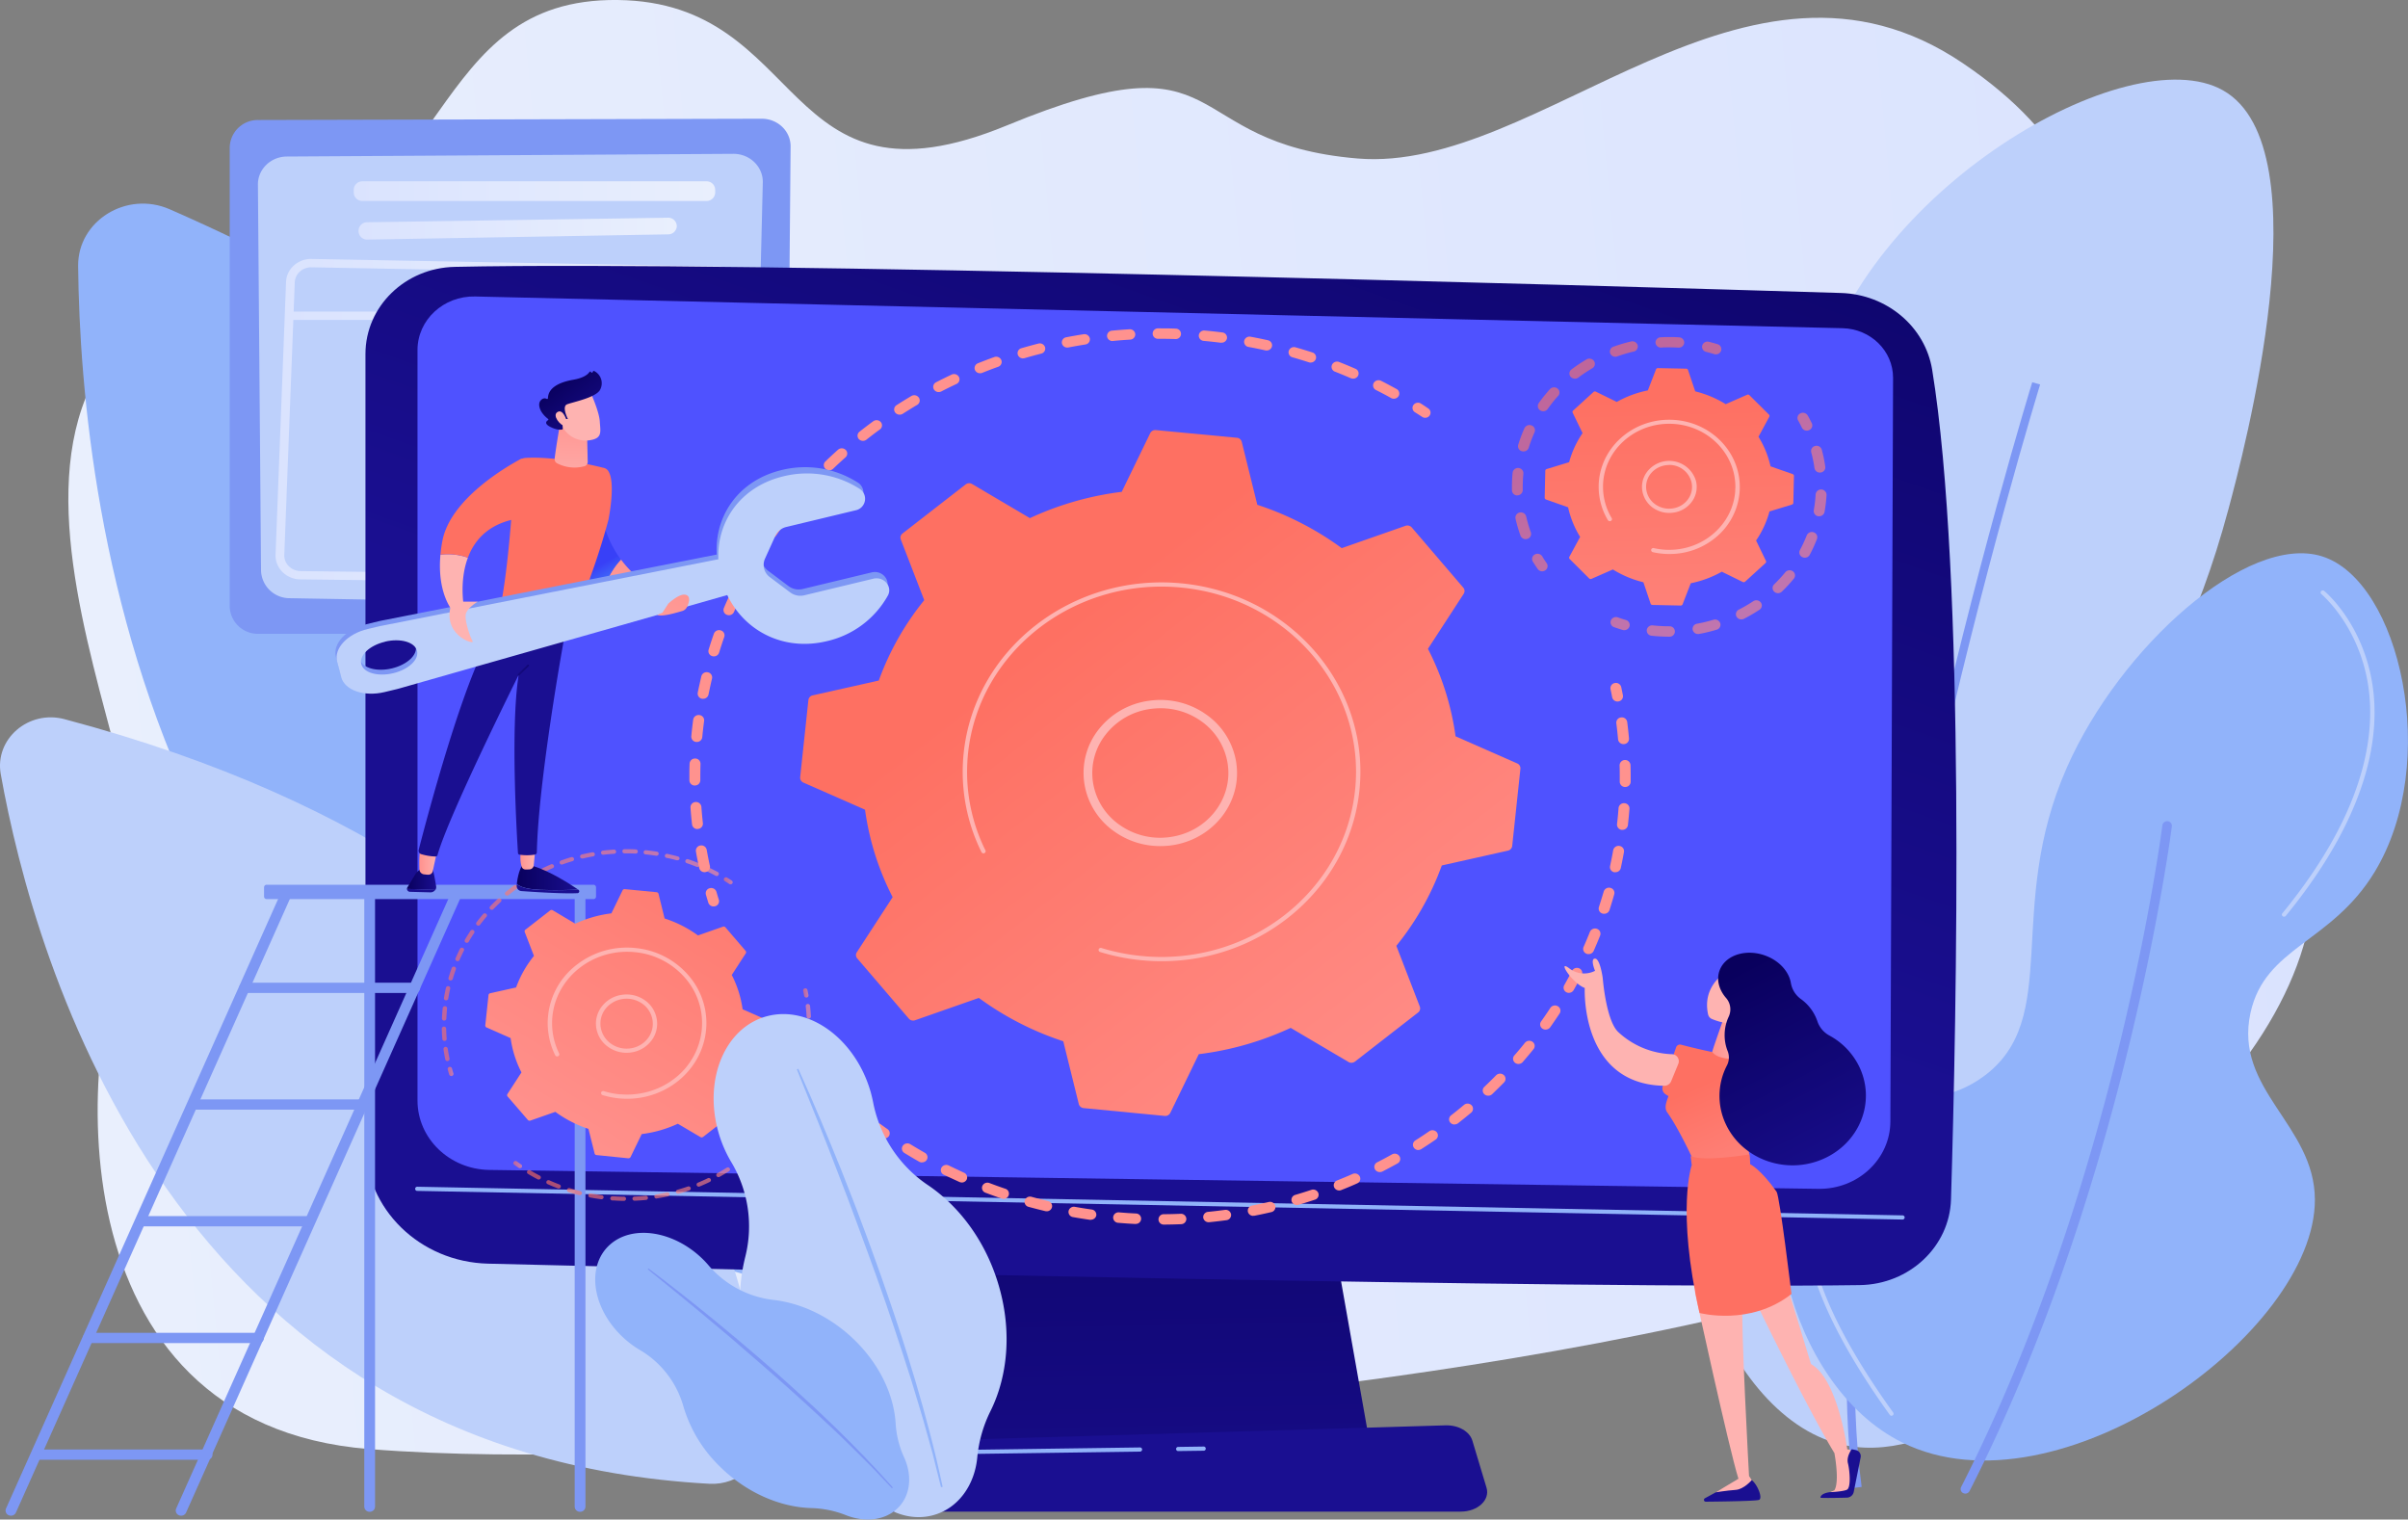 <svg id="Слой_1" data-name="Слой 1" xmlns="http://www.w3.org/2000/svg" xmlns:xlink="http://www.w3.org/1999/xlink" viewBox="0 0 1000 631"><rect x="0" y="0" width="1000" height="631" fill="#808080" stroke="none"/><defs><style>.cls-1{fill:url(#linear-gradient);}.cls-2{fill:#91b3fa;}.cls-3{fill:#bdd0fb;}.cls-4{fill:#7d97f4;}.cls-5{fill:url(#linear-gradient-2);}.cls-6{fill:url(#linear-gradient-3);}.cls-7{fill:url(#linear-gradient-4);}.cls-8{fill:url(#linear-gradient-5);}.cls-9{fill:url(#linear-gradient-6);}.cls-10{fill:url(#linear-gradient-7);}.cls-11{fill:url(#linear-gradient-8);}.cls-12{fill:url(#linear-gradient-9);}.cls-13{fill:url(#linear-gradient-10);}.cls-14{fill:url(#linear-gradient-11);}.cls-15{fill:url(#linear-gradient-12);}.cls-16{fill:url(#linear-gradient-13);}.cls-17{fill:url(#linear-gradient-14);}.cls-18{fill:url(#linear-gradient-15);}.cls-19{fill:url(#linear-gradient-16);}.cls-20{fill:url(#linear-gradient-17);}.cls-21{fill:url(#linear-gradient-18);}.cls-22{fill:url(#linear-gradient-19);}.cls-23{fill:url(#linear-gradient-20);}.cls-24{opacity:0.64;}.cls-25{fill:url(#linear-gradient-21);}.cls-26{fill:url(#linear-gradient-22);}.cls-27{fill:url(#linear-gradient-23);}.cls-28{fill:url(#linear-gradient-24);}.cls-29{fill:url(#linear-gradient-25);}.cls-30{fill:url(#linear-gradient-26);}.cls-31{fill:url(#linear-gradient-27);}.cls-32{fill:url(#linear-gradient-28);}.cls-33{fill:url(#linear-gradient-29);}.cls-34{fill:url(#linear-gradient-30);}.cls-35{fill:url(#linear-gradient-31);}.cls-36{fill:url(#linear-gradient-32);}.cls-37{fill:url(#linear-gradient-33);}.cls-38{fill:url(#linear-gradient-34);}.cls-39{fill:url(#linear-gradient-35);}.cls-40{fill:url(#linear-gradient-36);}.cls-41{fill:url(#linear-gradient-37);}.cls-42{fill:url(#linear-gradient-38);}.cls-43{fill:url(#linear-gradient-39);}.cls-44{fill:url(#linear-gradient-40);}.cls-45{fill:url(#linear-gradient-41);}.cls-46{fill:url(#linear-gradient-42);}.cls-47{fill:url(#linear-gradient-43);}.cls-48{fill:url(#linear-gradient-44);}.cls-49{fill:url(#linear-gradient-45);}.cls-50{fill:url(#linear-gradient-46);}.cls-51{fill:url(#linear-gradient-47);}.cls-52{fill:url(#linear-gradient-48);}.cls-53{fill:url(#linear-gradient-49);}.cls-54{fill:url(#linear-gradient-50);}.cls-55{fill:url(#linear-gradient-51);}.cls-56{fill:url(#linear-gradient-52);}.cls-57{fill:url(#linear-gradient-53);}.cls-58{fill:url(#linear-gradient-54);}.cls-59{fill:url(#linear-gradient-55);}.cls-60{fill:url(#linear-gradient-56);}.cls-61{fill:url(#linear-gradient-57);}.cls-62{fill:url(#linear-gradient-58);}.cls-63{fill:url(#linear-gradient-59);}.cls-64{fill:url(#linear-gradient-60);}.cls-65{fill:url(#linear-gradient-61);}.cls-66{fill:url(#linear-gradient-62);}.cls-67{fill:url(#linear-gradient-63);}.cls-68{fill:url(#linear-gradient-64);}.cls-69{fill:url(#linear-gradient-65);}</style><linearGradient id="linear-gradient" x1="-1595.49" y1="407.48" x2="-668.66" y2="407.48" gradientTransform="matrix(-1, 0.09, 0.09, 0.95, -675.7, 15.83)" gradientUnits="userSpaceOnUse"><stop offset="0" stop-color="#dae3fe"/><stop offset="1" stop-color="#e9effd"/></linearGradient><linearGradient id="linear-gradient-2" x1="146.91" y1="94.36" x2="296.99" y2="94.36" gradientTransform="matrix(1, 0, 0, 1, 0, 0)" xlink:href="#linear-gradient"/><linearGradient id="linear-gradient-3" x1="148.9" y1="109.95" x2="281.06" y2="109.95" gradientTransform="matrix(1, 0, 0, 1, 0, 0)" xlink:href="#linear-gradient"/><linearGradient id="linear-gradient-4" x1="114.43" y1="190.04" x2="308.3" y2="190.04" gradientTransform="matrix(1, 0, 0, 1, 0, 0)" xlink:href="#linear-gradient"/><linearGradient id="linear-gradient-5" x1="118.5" y1="146.12" x2="306.11" y2="146.12" gradientTransform="matrix(1, 0, 0, 1, 0, 0)" xlink:href="#linear-gradient"/><linearGradient id="linear-gradient-6" x1="478.49" y1="372.46" x2="483.8" y2="686.12" gradientUnits="userSpaceOnUse"><stop offset="0" stop-color="#09005d"/><stop offset="1" stop-color="#1a0f91"/></linearGradient><linearGradient id="linear-gradient-7" x1="637.69" y1="431.52" x2="580.42" y2="503.56" xlink:href="#linear-gradient-6"/><linearGradient id="linear-gradient-8" x1="633.83" y1="-95.73" x2="473.64" y2="357.85" xlink:href="#linear-gradient-6"/><linearGradient id="linear-gradient-9" x1="805.46" y1="-165.36" x2="694.62" y2="-0.01" gradientUnits="userSpaceOnUse"><stop offset="0" stop-color="#4042e2"/><stop offset="1" stop-color="#4f52ff"/></linearGradient><linearGradient id="linear-gradient-10" x1="372.84" y1="-378.2" x2="340.99" y2="-61.42" gradientUnits="userSpaceOnUse"><stop offset="0" stop-color="#fe7062"/><stop offset="1" stop-color="#ff928e"/></linearGradient><linearGradient id="linear-gradient-11" x1="496.31" y1="-369.17" x2="464.31" y2="-50.98" xlink:href="#linear-gradient-10"/><linearGradient id="linear-gradient-12" x1="644.37" y1="-351.47" x2="612.56" y2="-35.22" xlink:href="#linear-gradient-10"/><linearGradient id="linear-gradient-13" x1="736.36" y1="-343.62" x2="704.5" y2="-26.77" xlink:href="#linear-gradient-10"/><linearGradient id="linear-gradient-14" x1="604.2" y1="-359.92" x2="572.19" y2="-41.64" xlink:href="#linear-gradient-10"/><linearGradient id="linear-gradient-15" x1="451.64" y1="-369.22" x2="419.84" y2="-52.94" xlink:href="#linear-gradient-10"/><linearGradient id="linear-gradient-16" x1="436.69" y1="278.14" x2="609.58" y2="499.65" xlink:href="#linear-gradient-10"/><linearGradient id="linear-gradient-17" x1="643.51" y1="-93.57" x2="581.15" y2="72.12" gradientUnits="userSpaceOnUse"><stop offset="0" stop-color="#ff928e"/><stop offset="1" stop-color="#feb3b1"/></linearGradient><linearGradient id="linear-gradient-18" x1="643.76" y1="-93.31" x2="581.43" y2="72.31" xlink:href="#linear-gradient-17"/><linearGradient id="linear-gradient-19" x1="692.17" y1="179.6" x2="697.09" y2="355.9" xlink:href="#linear-gradient-10"/><linearGradient id="linear-gradient-20" x1="838.31" y1="-358.95" x2="777.93" y2="-119.22" xlink:href="#linear-gradient-17"/><linearGradient id="linear-gradient-21" x1="606.98" y1="191.19" x2="691.24" y2="339.99" xlink:href="#linear-gradient-10"/><linearGradient id="linear-gradient-22" x1="649.36" y1="168.67" x2="731.68" y2="314.04" xlink:href="#linear-gradient-10"/><linearGradient id="linear-gradient-23" x1="700.24" y1="140.78" x2="785.1" y2="290.65" xlink:href="#linear-gradient-10"/><linearGradient id="linear-gradient-24" x1="716.67" y1="132.1" x2="800.86" y2="280.78" xlink:href="#linear-gradient-10"/><linearGradient id="linear-gradient-25" x1="674.21" y1="158.3" x2="756.32" y2="303.31" xlink:href="#linear-gradient-10"/><linearGradient id="linear-gradient-26" x1="621.13" y1="182.72" x2="705.96" y2="332.52" xlink:href="#linear-gradient-10"/><linearGradient id="linear-gradient-27" x1="838.3" y1="-358.9" x2="777.93" y2="-119.2" xlink:href="#linear-gradient-17"/><linearGradient id="linear-gradient-28" x1="185.9" y1="459.94" x2="188.32" y2="459.94" xlink:href="#linear-gradient-10"/><linearGradient id="linear-gradient-29" x1="183.47" y1="411.64" x2="298.56" y2="411.64" xlink:href="#linear-gradient-10"/><linearGradient id="linear-gradient-30" x1="300.58" y1="380.77" x2="304.28" y2="380.77" xlink:href="#linear-gradient-10"/><linearGradient id="linear-gradient-31" x1="333.52" y1="427.32" x2="335.75" y2="427.32" xlink:href="#linear-gradient-10"/><linearGradient id="linear-gradient-32" x1="218.86" y1="472.76" x2="336.84" y2="472.76" xlink:href="#linear-gradient-10"/><linearGradient id="linear-gradient-33" x1="213.19" y1="498.62" x2="216.82" y2="498.62" xlink:href="#linear-gradient-10"/><linearGradient id="linear-gradient-34" x1="324.25" y1="333.15" x2="228.41" y2="493.16" xlink:href="#linear-gradient-10"/><linearGradient id="linear-gradient-35" x1="317.05" y1="131.49" x2="279.81" y2="333.65" xlink:href="#linear-gradient-17"/><linearGradient id="linear-gradient-36" x1="317.21" y1="131.52" x2="279.97" y2="333.68" xlink:href="#linear-gradient-17"/><linearGradient id="linear-gradient-37" x1="-438.65" y1="248.65" x2="-413.76" y2="314.62" gradientTransform="matrix(-1, 0, 0, 1, -172.76, 0)" xlink:href="#linear-gradient-17"/><linearGradient id="linear-gradient-38" x1="-436.29" y1="270.27" x2="-424.16" y2="248.33" gradientTransform="matrix(-1, 0, 0, 1, -172.76, 0)" gradientUnits="userSpaceOnUse"><stop offset="0" stop-color="#53d8ff"/><stop offset="1" stop-color="#3840f7"/></linearGradient><linearGradient id="linear-gradient-39" x1="6710.76" y1="379.52" x2="6736.7" y2="379.52" gradientTransform="translate(-6496.2)" xlink:href="#linear-gradient-6"/><linearGradient id="linear-gradient-40" x1="6717.97" y1="506.47" x2="6721.26" y2="436.58" gradientTransform="translate(-6496.2)" xlink:href="#linear-gradient-6"/><linearGradient id="linear-gradient-41" x1="6665.21" y1="379.58" x2="6677.35" y2="379.58" gradientTransform="translate(-6496.2)" xlink:href="#linear-gradient-6"/><linearGradient id="linear-gradient-42" x1="6665.31" y1="507.49" x2="6668.69" y2="435.63" gradientTransform="translate(-6496.2)" xlink:href="#linear-gradient-6"/><linearGradient id="linear-gradient-43" x1="6670.34" y1="371.61" x2="6678.22" y2="371.61" gradientTransform="translate(-6496.2)" xlink:href="#linear-gradient-17"/><linearGradient id="linear-gradient-44" x1="6712.08" y1="371.12" x2="6718.65" y2="371.12" gradientTransform="translate(-6496.2)" xlink:href="#linear-gradient-17"/><linearGradient id="linear-gradient-45" x1="278.64" y1="287.78" x2="257.95" y2="299.15" xlink:href="#linear-gradient-6"/><linearGradient id="linear-gradient-46" x1="6728" y1="274.59" x2="6701.87" y2="308.39" gradientTransform="translate(-6496.2)" xlink:href="#linear-gradient-6"/><linearGradient id="linear-gradient-47" x1="-1524.45" y1="1011.7" x2="-1626.73" y2="1081.68" gradientTransform="matrix(-1, 0, 0, 1, -172.76, 0)" xlink:href="#linear-gradient-10"/><linearGradient id="linear-gradient-48" x1="238.04" y1="185.85" x2="236.5" y2="223.01" xlink:href="#linear-gradient-17"/><linearGradient id="linear-gradient-49" x1="6396.02" y1="-757.02" x2="6406.97" y2="-726.63" gradientTransform="translate(-6496.2)" xlink:href="#linear-gradient-17"/><linearGradient id="linear-gradient-50" x1="6727.61" y1="172.61" x2="6745.77" y2="195.99" gradientTransform="translate(-6496.2)" xlink:href="#linear-gradient-6"/><linearGradient id="linear-gradient-51" x1="6390.28" y1="-751.99" x2="6401.2" y2="-721.69" gradientTransform="translate(-6496.2)" xlink:href="#linear-gradient-17"/><linearGradient id="linear-gradient-52" x1="-954.99" y1="1091.23" x2="-937.53" y2="1066.61" gradientTransform="matrix(-1, 0, 0, 1, -172.76, 0)" xlink:href="#linear-gradient-17"/><linearGradient id="linear-gradient-53" x1="-1561.71" y1="1039.05" x2="-1667.43" y2="1111.38" gradientTransform="matrix(-1, 0, 0, 1, -172.76, 0)" xlink:href="#linear-gradient-10"/><linearGradient id="linear-gradient-54" x1="-457.08" y1="255" x2="-431.78" y2="322.05" gradientTransform="matrix(-1, 0, 0, 1, -172.76, 0)" xlink:href="#linear-gradient-17"/><linearGradient id="linear-gradient-55" x1="-950.95" y1="1095.35" x2="-933.47" y2="1070.7" gradientTransform="matrix(-1, 0, 0, 1, -172.76, 0)" xlink:href="#linear-gradient-17"/><linearGradient id="linear-gradient-56" x1="853.28" y1="429.62" x2="819" y2="483.67" xlink:href="#linear-gradient-17"/><linearGradient id="linear-gradient-57" x1="-701.56" y1="506.77" x2="-704.81" y2="601.87" gradientTransform="translate(1470.1)" xlink:href="#linear-gradient-6"/><linearGradient id="linear-gradient-58" x1="-746.31" y1="505.01" x2="-749.56" y2="600.33" gradientTransform="translate(1470.1)" xlink:href="#linear-gradient-6"/><linearGradient id="linear-gradient-59" x1="791.81" y1="417.04" x2="758.52" y2="492.94" xlink:href="#linear-gradient-17"/><linearGradient id="linear-gradient-60" x1="711.47" y1="463.01" x2="741.16" y2="526.84" xlink:href="#linear-gradient-10"/><linearGradient id="linear-gradient-61" x1="670.3" y1="591.3" x2="613.11" y2="664.57" xlink:href="#linear-gradient-10"/><linearGradient id="linear-gradient-62" x1="-759.06" y1="446.32" x2="-744.64" y2="446.32" gradientTransform="translate(1470.1)" xlink:href="#linear-gradient-17"/><linearGradient id="linear-gradient-63" x1="741.58" y1="377.94" x2="733.83" y2="397.62" xlink:href="#linear-gradient-17"/><linearGradient id="linear-gradient-64" x1="680.47" y1="371.73" x2="678.12" y2="393.22" xlink:href="#linear-gradient-17"/><linearGradient id="linear-gradient-65" x1="-825.89" y1="418.67" x2="-873.84" y2="511.74" gradientTransform="matrix(-1, 0, 0, 1, -107.83, 0)" xlink:href="#linear-gradient-6"/></defs><path class="cls-1" d="M480.33,597.93s344.78-27.32,432.39-119.68,43.21-172.56-32.59-189.59-90.78-40.48-54.56-77.2,79.67-109.34-10.48-170.24S639.6,87.15,563.8,80.82,513.15,27.88,418.2,67.06,336.06,15.92,256.51,15s-67.34,87.14-154.16,111.74c-148.48,42.06-23.41,222.13-47.27,272s-34,207.5,98.18,218S480.33,597.93,480.33,597.93Z" transform="translate(0 -15)"/><path class="cls-2" d="M32.45,125.47c1,100.95,30.33,368.32,307,426.16,15.46,3.24,30.49-6.94,32.39-21.9C381.5,454.29,379.2,237,70.49,101.91,52.59,94.08,32.26,106.71,32.45,125.47Z" transform="translate(0 -15)"/><path class="cls-3" d="M.31,336.45C14.3,414.76,72,619,294.6,631.16c12.43.67,22.78-9,22.3-20.86C314.51,550.54,284.3,382,26.78,313.64,11.85,309.67-2.29,321.9.31,336.45Z" transform="translate(0 -15)"/><path class="cls-3" d="M766.86,615.29c39.47,7.51,89.88-33.46,106.12-78.22,16.71-46.07-13.93-65.37-13.7-129.29.27-72.61,39.94-83.56,66.18-181.43,5.92-22.08,40.18-149.88-2.28-173.83C883.92,30.37,773.64,93.93,754.31,175.29c-13.78,58,28.82,82.36,12.55,149.92-14.28,59.29-51.8,60.14-66.18,117.34C683.18,512.18,715,605.42,766.86,615.29Z" transform="translate(0 -15)"/><path class="cls-4" d="M769.73,632.88c-10.64-78.23,10.12-198.93,29.4-286.41,20.88-94.71,44.58-172,44.82-172.73l3.28.92c-.23.77-23.9,77.92-44.75,172.5-19.23,87.23-39.93,207.53-29.36,285.3Z" transform="translate(0 -15)"/><path class="cls-2" d="M789.94,614c-48.66-24.14-65.31-107-37.65-134,18.68-18.2,45.48.95,71.34-17.92,33-24.09,8.72-69.47,34.68-128.31,22.08-50.08,75.06-97.46,106-87.74,32.4,10.18,49.47,85.69,21.79,131.14-18,29.55-45.54,31-51.52,58.49-6.93,31.9,26.57,46.44,26.75,77.36C961.68,568.61,854.31,646,789.94,614Z" transform="translate(0 -15)"/><path class="cls-4" d="M816.19,635.24a2,2,0,0,1-.86-.19,1.85,1.85,0,0,1-.92-2.52C878.92,506,897.83,359.15,898,357.68a2,2,0,0,1,2.21-1.65,1.91,1.91,0,0,1,1.73,2.1c-.18,1.47-19.18,148.92-84,276A2,2,0,0,1,816.19,635.24Z" transform="translate(0 -15)"/><path class="cls-3" d="M948.53,395.67a1,1,0,0,1-.56-.18.85.85,0,0,1-.15-1.22c36.89-45.09,39.29-78.77,34.81-99.09-4.84-21.92-18.47-33.36-18.61-33.47a.83.83,0,0,1-.09-1.22.94.94,0,0,1,1.28-.09c.58.48,14.23,11.94,19.19,34.43,4.57,20.67,2.17,54.89-35.15,100.5A.93.93,0,0,1,948.53,395.67Z" transform="translate(0 -15)"/><path class="cls-3" d="M785.55,602.92a.93.93,0,0,1-.75-.37c-31.28-43.47-41.95-77.06-31.71-99.82,9.1-20.24,32.08-24,32.32-24a.9.9,0,0,1,1,.71.88.88,0,0,1-.75,1c-.22,0-22.25,3.67-31,23-10,22.18.65,55.2,31.55,98.14a.84.84,0,0,1-.24,1.2A.92.92,0,0,1,785.55,602.92Z" transform="translate(0 -15)"/><path class="cls-4" d="M314.68,278.2H107.39a11.69,11.69,0,0,1-12-11.4V76.23a11.68,11.68,0,0,1,11.93-11.4l209-.53c6.65,0,12,5.12,12,11.45l-1.66,191.11C326.62,273.13,321.27,278.2,314.68,278.2Z" transform="translate(0 -15)"/><path class="cls-3" d="M304.53,78.88,119.18,80c-6.7,0-12.1,5.24-12.07,11.62l1.29,160.28a11.86,11.86,0,0,0,11.92,11.51l180.09,3.13c6.73.11,12.27-5,12.37-11.4l4-164.5C316.84,84.13,311.33,78.84,304.53,78.88Z" transform="translate(0 -15)"/><path class="cls-5" d="M297,93.75V95a3.55,3.55,0,0,1-3.63,3.46H150.55A3.55,3.55,0,0,1,146.91,95V93.75a3.55,3.55,0,0,1,3.64-3.46H293.36A3.55,3.55,0,0,1,297,93.75Z" transform="translate(0 -15)"/><path class="cls-6" d="M281.06,109.05h0a3.56,3.56,0,0,1-3.57,3.27L152.6,114.49a3.55,3.55,0,0,1-3.7-3.46v-.28a3.54,3.54,0,0,1,3.57-3.46l124.9-1.88A3.54,3.54,0,0,1,281.06,109.05Z" transform="translate(0 -15)"/><path class="cls-7" d="M293.8,257.53h-.12L124.75,255.6a10.64,10.64,0,0,1-7.37-3,9.63,9.63,0,0,1-2.95-7.11l4.35-113.19a9.64,9.64,0,0,1,3.2-7,10.58,10.58,0,0,1,7.45-2.77l168.63,3.12A10.2,10.2,0,0,1,308.3,135.8v0l-4.06,112A10.23,10.23,0,0,1,293.8,257.53ZM129.22,126a7,7,0,0,0-4.72,1.81,6.32,6.32,0,0,0-2.09,4.56l-4.35,113.18a6.29,6.29,0,0,0,1.92,4.61,6.94,6.94,0,0,0,4.81,2l168.93,1.93a6.66,6.66,0,0,0,6.9-6.37l4.05-112a6.65,6.65,0,0,0-6.68-6.59L129.35,126Z" transform="translate(0 -15)"/><path class="cls-8" d="M304.29,147.84h-184a1.73,1.73,0,1,1,0-3.45h184a1.73,1.73,0,1,1,0,3.45Z" transform="translate(0 -15)"/><polygon class="cls-9" points="410.5 473.72 395.53 601.56 569.22 601.56 546.59 473.72 410.5 473.72"/><path class="cls-10" d="M606.63,642.72H352.42c-6.9,0-12.09-4.68-10.76-9.71l3.27-12.28c1-3.7,5.25-6.41,10.32-6.56l245.06-7.28c5.3-.16,10,2.52,11.14,6.36l5.88,19.56C618.86,637.9,613.65,642.72,606.63,642.72Z" transform="translate(0 -15)"/><path class="cls-11" d="M151.77,162V490c0,27,22.58,49.05,50.91,49.75,125.83,3.09,449.91,10.58,569.68,8.9,20.59-.29,37.27-16,37.86-35.57,2.31-76.21,6.06-259.45-7.82-344.52-2.92-17.91-18.81-31.31-37.84-31.89-105.42-3.21-455.93-13.41-575.66-10.85C168.26,126.22,151.77,142.28,151.77,162Z" transform="translate(0 -15)"/><path class="cls-12" d="M173.38,160.35V472c0,15.75,13.29,28.59,29.83,28.83l551.92,7.85c16.4.24,29.85-12.33,29.91-27.95l1.12-308.85c0-11.17-9.3-20.32-21-20.59L197.3,138.12C184.19,137.82,173.38,147.86,173.38,160.35Z" transform="translate(0 -15)"/><path class="cls-2" d="M790.07,521.43h0L173.37,509.54a.87.87,0,1,1,0-1.73L790.09,519.7a.87.87,0,0,1,.88.88A.88.88,0,0,1,790.07,521.43Z" transform="translate(0 -15)"/><path class="cls-2" d="M489.27,617.57a.86.86,0,1,1,0-1.72l10.5-.15h0a.87.87,0,1,1,0,1.73l-10.5.14Z" transform="translate(0 -15)"/><path class="cls-2" d="M351.08,636h-.15a.87.87,0,0,1-.75-1l1.5-8.93A10.38,10.38,0,0,1,362,617.62l111.39-1.55a.88.88,0,0,1,.92.85.9.9,0,0,1-.9.88L362,619.35a8.61,8.61,0,0,0-8.51,7L352,635.3A.89.89,0,0,1,351.08,636Z" transform="translate(0 -15)"/><path class="cls-4" d="M240.89,642.79a2.18,2.18,0,0,1-2.23-2.13V386a2.24,2.24,0,0,1,4.47,0V640.66A2.18,2.18,0,0,1,240.89,642.79Z" transform="translate(0 -15)"/><path class="cls-4" d="M153.51,642.79a2.18,2.18,0,0,1-2.23-2.13V386a2.24,2.24,0,0,1,4.47,0V640.66A2.18,2.18,0,0,1,153.51,642.79Z" transform="translate(0 -15)"/><path class="cls-4" d="M4.55,644.41a2.4,2.4,0,0,1-.87-.17,2.1,2.1,0,0,1-1.19-2.8L116.9,385.19a2.29,2.29,0,0,1,2.94-1.13,2.09,2.09,0,0,1,1.18,2.8L6.61,643.11A2.25,2.25,0,0,1,4.55,644.41Z" transform="translate(0 -15)"/><path class="cls-4" d="M75.22,644.41a2.4,2.4,0,0,1-.87-.17,2.1,2.1,0,0,1-1.19-2.8L187.58,385.19a2.28,2.28,0,0,1,2.93-1.13,2.09,2.09,0,0,1,1.18,2.8L77.28,643.11A2.25,2.25,0,0,1,75.22,644.41Z" transform="translate(0 -15)"/><path class="cls-4" d="M246.43,388.37H110.75a1.07,1.07,0,0,1-1.09-1V383.4a1.07,1.07,0,0,1,1.09-1H246.43a1.07,1.07,0,0,1,1.09,1v3.93A1.07,1.07,0,0,1,246.43,388.37Z" transform="translate(0 -15)"/><path class="cls-4" d="M172.35,427.34H101.47a2.13,2.13,0,1,1,0-4.26h70.88a2.13,2.13,0,1,1,0,4.26Z" transform="translate(0 -15)"/><rect class="cls-4" x="79.72" y="456.54" width="70.88" height="4.26"/><rect class="cls-4" x="58.67" y="505" width="70.88" height="4.26"/><path class="cls-4" d="M107.47,572.73H36.59a2.13,2.13,0,1,1,0-4.26h70.88a2.13,2.13,0,1,1,0,4.26Z" transform="translate(0 -15)"/><path class="cls-4" d="M86.12,621.19H15.24a2.13,2.13,0,1,1,0-4.26H86.12a2.13,2.13,0,1,1,0,4.26Z" transform="translate(0 -15)"/><path class="cls-13" d="M296.33,391.41a2.26,2.26,0,0,1-2.18-1.55c-.34-1.12-.68-2.24-1-3.37a2.14,2.14,0,0,1,1.59-2.65,2.28,2.28,0,0,1,2.79,1.51c.32,1.1.64,2.2,1,3.29a2.15,2.15,0,0,1-1.54,2.68A2.35,2.35,0,0,1,296.33,391.41Z" transform="translate(0 -15)"/><path class="cls-14" d="M292.59,377.18a2.24,2.24,0,0,1-2.22-1.72c-.5-2.28-1-4.59-1.36-6.87a2.17,2.17,0,0,1,1.86-2.49,2.26,2.26,0,0,1,2.61,1.77c.4,2.23.84,4.49,1.33,6.71a2.16,2.16,0,0,1-1.76,2.55A2.49,2.49,0,0,1,292.59,377.18Zm-2.95-17.9a2.22,2.22,0,0,1-2.25-1.93c-.26-2.3-.48-4.64-.64-7a2.19,2.19,0,0,1,2.11-2.3,2.25,2.25,0,0,1,2.42,2c.16,2.26.37,4.55.62,6.79a2.19,2.19,0,0,1-2,2.38Zm-1.08-18.08a2.22,2.22,0,0,1-2.27-2.14v-1.42c0-1.85,0-3.72.09-5.57a2.24,2.24,0,0,1,2.33-2.09,2.2,2.2,0,0,1,2.2,2.22c-.05,1.81-.08,3.63-.08,5.44V339a2.21,2.21,0,0,1-2.25,2.18Zm.79-18.1h-.21a2.2,2.2,0,0,1-2.06-2.35c.22-2.31.49-4.64.79-6.94a2.26,2.26,0,0,1,2.54-1.87,2.18,2.18,0,0,1,2,2.42c-.3,2.24-.56,4.52-.77,6.78A2.23,2.23,0,0,1,289.35,323.1ZM292,305.17a2.09,2.09,0,0,1-.43,0,2.17,2.17,0,0,1-1.81-2.52c.46-2.28,1-4.58,1.5-6.84a2.27,2.27,0,0,1,2.72-1.62,2.16,2.16,0,0,1,1.71,2.59c-.53,2.2-1,4.45-1.47,6.67A2.23,2.23,0,0,1,292,305.17Zm4.45-17.6a2.35,2.35,0,0,1-.64-.09,2.15,2.15,0,0,1-1.54-2.68c.69-2.23,1.43-4.47,2.2-6.66a2.3,2.3,0,0,1,2.87-1.36,2.13,2.13,0,0,1,1.43,2.73c-.75,2.15-1.47,4.34-2.14,6.51A2.26,2.26,0,0,1,296.42,287.57Zm6.26-17.1a2.33,2.33,0,0,1-.85-.16,2.13,2.13,0,0,1-1.25-2.81c.91-2.16,1.89-4.32,2.89-6.44a2.31,2.31,0,0,1,3-1.08,2.12,2.12,0,0,1,1.14,2.85c-1,2.07-1.93,4.19-2.83,6.29A2.26,2.26,0,0,1,302.68,270.47Zm8-16.45a2.35,2.35,0,0,1-1.05-.25,2.11,2.11,0,0,1-.95-2.92c1.13-2.06,2.33-4.12,3.54-6.13a2.33,2.33,0,0,1,3.1-.79,2.11,2.11,0,0,1,.84,2.95c-1.19,2-2.36,4-3.47,6A2.27,2.27,0,0,1,310.7,254Zm9.7-15.61a2.35,2.35,0,0,1-1.25-.36,2.09,2.09,0,0,1-.64-3c1.34-1.94,2.74-3.88,4.16-5.76a2.32,2.32,0,0,1,3.16-.5,2.09,2.09,0,0,1,.53,3c-1.39,1.85-2.76,3.74-4.07,5.63A2.29,2.29,0,0,1,320.4,238.41Zm11.26-14.62a2.35,2.35,0,0,1-1.43-.48,2.09,2.09,0,0,1-.34-3c1.54-1.8,3.13-3.6,4.74-5.34a2.34,2.34,0,0,1,3.2-.2,2.09,2.09,0,0,1,.21,3.05c-1.57,1.7-3.12,3.46-4.62,5.21A2.29,2.29,0,0,1,331.66,223.79Zm12.7-13.49a2.32,2.32,0,0,1-1.6-.62,2.1,2.1,0,0,1,0-3.06c1.71-1.65,3.48-3.29,5.25-4.87a2.36,2.36,0,0,1,3.21.1,2.1,2.1,0,0,1-.1,3.06c-1.73,1.54-3.46,3.14-5.14,4.75A2.28,2.28,0,0,1,344.36,210.3Zm14-12.23a2.32,2.32,0,0,1-1.75-.78,2.08,2.08,0,0,1,.3-3c1.87-1.49,3.8-2.95,5.72-4.36a2.35,2.35,0,0,1,3.19.4,2.1,2.1,0,0,1-.42,3c-1.88,1.37-3.76,2.8-5.59,4.25A2.32,2.32,0,0,1,358.39,198.07ZM373.6,187.2a2.31,2.31,0,0,1-1.89-.95,2.1,2.1,0,0,1,.61-3c2-1.3,4.09-2.58,6.15-3.8a2.33,2.33,0,0,1,3.12.69,2.1,2.1,0,0,1-.72,3c-2,1.19-4,2.44-6,3.71A2.37,2.37,0,0,1,373.6,187.2Zm205.21-6.63a2.36,2.36,0,0,1-1.14-.29c-2-1.14-4.16-2.26-6.26-3.32a2.12,2.12,0,0,1-.93-2.93,2.33,2.33,0,0,1,3.07-.89c2.15,1.09,4.3,2.24,6.41,3.4a2.11,2.11,0,0,1,.82,3A2.31,2.31,0,0,1,578.81,180.57Zm-189-2.76a2.3,2.3,0,0,1-2-1.13,2.12,2.12,0,0,1,.92-2.93c2.14-1.11,4.33-2.19,6.5-3.21a2.32,2.32,0,0,1,3,1,2.12,2.12,0,0,1-1,2.9c-2.12,1-4.26,2.05-6.35,3.13A2.29,2.29,0,0,1,389.84,177.81Zm172.08-5.57a2.43,2.43,0,0,1-.94-.19c-2.16-.94-4.37-1.85-6.57-2.72a2.12,2.12,0,0,1-1.24-2.82,2.32,2.32,0,0,1,3-1.18c2.26.89,4.53,1.83,6.73,2.79A2.12,2.12,0,0,1,564,171,2.29,2.29,0,0,1,561.92,172.24ZM407,170a2.28,2.28,0,0,1-2.1-1.32,2.13,2.13,0,0,1,1.22-2.83c2.23-.89,4.52-1.76,6.79-2.58a2.32,2.32,0,0,1,2.93,1.26,2.14,2.14,0,0,1-1.33,2.79c-2.22.79-4.45,1.64-6.63,2.52A2.48,2.48,0,0,1,407,170Zm137.28-4.43a2.39,2.39,0,0,1-.74-.12c-2.25-.73-4.55-1.43-6.82-2.08a2.14,2.14,0,0,1-1.52-2.69,2.29,2.29,0,0,1,2.82-1.45c2.33.67,4.68,1.38,7,2.13a2.13,2.13,0,0,1,1.41,2.74A2.26,2.26,0,0,1,544.25,165.55Zm-119.44-1.74a2.27,2.27,0,0,1-2.17-1.53,2.14,2.14,0,0,1,1.5-2.7c2.33-.68,4.7-1.33,7.05-1.93a2.29,2.29,0,0,1,2.78,1.53,2.16,2.16,0,0,1-1.61,2.65c-2.29.58-4.6,1.21-6.88,1.88A2.27,2.27,0,0,1,424.81,163.81ZM526,160.55a2.35,2.35,0,0,1-.52-.05c-2.31-.52-4.67-1-7-1.43a2.17,2.17,0,0,1-1.79-2.54,2.26,2.26,0,0,1,2.66-1.7c2.39.44,4.81.93,7.18,1.46a2.16,2.16,0,0,1,1.69,2.6A2.26,2.26,0,0,1,526,160.55Zm-82.73-1.22A2.24,2.24,0,0,1,441,157.6a2.16,2.16,0,0,1,1.78-2.54c2.38-.46,4.81-.89,7.21-1.26a2.26,2.26,0,0,1,2.61,1.78,2.18,2.18,0,0,1-1.88,2.48c-2.34.37-4.71.78-7,1.23A2.38,2.38,0,0,1,443.23,159.33Zm64-2-.31,0c-2.35-.3-4.74-.55-7.12-.77a2.19,2.19,0,0,1-2-2.35,2.23,2.23,0,0,1,2.47-1.95c2.43.22,4.88.48,7.29.79a2.17,2.17,0,0,1,1.95,2.42A2.23,2.23,0,0,1,507.25,157.3ZM462,156.62a2.23,2.23,0,0,1-2.26-1.94,2.19,2.19,0,0,1,2-2.37c2.41-.23,4.87-.42,7.31-.57a2.23,2.23,0,0,1,2.41,2,2.2,2.2,0,0,1-2.13,2.29c-2.37.15-4.78.33-7.13.56Zm26.24-.82h-.08c-2.22-.08-4.47-.11-6.67-.11H481a2.17,2.17,0,1,1,0-4.33h.5c2.26,0,4.55,0,6.83.12a2.16,2.16,0,1,1-.08,4.32Z" transform="translate(0 -15)"/><path class="cls-15" d="M591.88,188.5a2.25,2.25,0,0,1-1.29-.39c-1-.65-2-1.29-3-1.92a2.1,2.1,0,0,1-.62-3,2.32,2.32,0,0,1,3.14-.59c1,.64,2,1.3,3,2a2.08,2.08,0,0,1,.56,3A2.27,2.27,0,0,1,591.88,188.5Z" transform="translate(0 -15)"/><path class="cls-16" d="M671.73,306.31a2.25,2.25,0,0,1-2.23-1.77c-.21-1.12-.44-2.24-.68-3.35a2.17,2.17,0,0,1,1.77-2.55,2.27,2.27,0,0,1,2.68,1.69c.24,1.14.48,2.28.7,3.43a2.17,2.17,0,0,1-1.83,2.51A1.84,1.84,0,0,1,671.73,306.31Z" transform="translate(0 -15)"/><path class="cls-17" d="M483.26,523.53a2.16,2.16,0,1,1,0-4.32c2.34,0,4.71-.07,7.05-.17a2.23,2.23,0,0,1,2.36,2.07,2.2,2.2,0,0,1-2.17,2.25c-2.39.1-4.82.16-7.21.17Zm-11.59-.25h-.12l-3.31-.19-3.9-.3a2.19,2.19,0,0,1-2.06-2.34,2.23,2.23,0,0,1,2.46-2c1.27.11,2.54.2,3.81.29l3.24.18a2.16,2.16,0,1,1-.12,4.32Zm30.27-.73a2.24,2.24,0,0,1-2.26-1.94,2.19,2.19,0,0,1,2-2.37c2.33-.23,4.69-.51,7-.82a2.26,2.26,0,0,1,2.57,1.84,2.19,2.19,0,0,1-1.93,2.44c-2.36.32-4.77.6-7.16.84Zm-48.91-1-.34,0c-2.38-.34-4.77-.72-7.12-1.14a2.17,2.17,0,0,1-1.81-2.52,2.26,2.26,0,0,1,2.65-1.73c2.29.41,4.63.78,6.95,1.11a2.18,2.18,0,0,1,1.91,2.46A2.23,2.23,0,0,1,453,521.5Zm67.41-1.65a2.25,2.25,0,0,1-2.22-1.73,2.17,2.17,0,0,1,1.77-2.55c2.29-.45,4.61-.94,6.88-1.47a2.28,2.28,0,0,1,2.74,1.59,2.16,2.16,0,0,1-1.67,2.61c-2.32.54-4.69,1.05-7,1.5A2.49,2.49,0,0,1,520.44,519.85ZM434.66,518a2.64,2.64,0,0,1-.55-.06c-2.33-.56-4.68-1.16-7-1.79a2.16,2.16,0,0,1-1.55-2.68A2.29,2.29,0,0,1,428.4,512c2.25.62,4.54,1.21,6.81,1.75a2.15,2.15,0,0,1,1.65,2.62A2.24,2.24,0,0,1,434.66,518Zm103.92-2.58a2.27,2.27,0,0,1-2.17-1.53,2.14,2.14,0,0,1,1.5-2.7c2.23-.66,4.48-1.36,6.68-2.09a2.3,2.3,0,0,1,2.89,1.33,2.14,2.14,0,0,1-1.4,2.75c-2.25.75-4.55,1.47-6.83,2.14A2.27,2.27,0,0,1,538.58,515.44Zm-121.84-2.58a2.21,2.21,0,0,1-.76-.13c-2.26-.76-4.53-1.58-6.76-2.43a2.13,2.13,0,0,1-1.27-2.8,2.32,2.32,0,0,1,2.95-1.21c2.18.83,4.4,1.63,6.6,2.37a2.14,2.14,0,0,1,1.38,2.76A2.28,2.28,0,0,1,416.74,512.86Zm139.4-3.48a2.27,2.27,0,0,1-2.09-1.33,2.13,2.13,0,0,1,1.22-2.83c2.15-.86,4.32-1.76,6.44-2.7a2.31,2.31,0,0,1,3,1.06,2.11,2.11,0,0,1-1.11,2.86c-2.17,1-4.39,1.89-6.59,2.77A2.46,2.46,0,0,1,556.14,509.38Zm-156.71-3.32a2.35,2.35,0,0,1-1-.21c-2.17-1-4.35-2-6.47-3a2.12,2.12,0,0,1-1-2.92,2.33,2.33,0,0,1,3.06-.92c2.08,1,4.2,2,6.33,3a2.12,2.12,0,0,1,1.08,2.88A2.28,2.28,0,0,1,399.43,506.06ZM573,501.72a2.28,2.28,0,0,1-2-1.14,2.11,2.11,0,0,1,.93-2.93c2-1,4.12-2.15,6.14-3.28a2.33,2.33,0,0,1,3.1.77,2.11,2.11,0,0,1-.81,3c-2.06,1.15-4.18,2.28-6.29,3.36A2.38,2.38,0,0,1,573,501.72Zm-190.12-4a2.39,2.39,0,0,1-1.16-.3c-2.06-1.17-4.12-2.39-6.13-3.63a2.1,2.1,0,0,1-.68-3,2.34,2.34,0,0,1,3.14-.64c2,1.21,4,2.41,6,3.55a2.1,2.1,0,0,1,.79,3A2.29,2.29,0,0,1,382.9,497.68Zm206.15-5.14a2.32,2.32,0,0,1-1.89-1,2.11,2.11,0,0,1,.63-3c1.94-1.23,3.88-2.52,5.78-3.83a2.34,2.34,0,0,1,3.17.48,2.1,2.1,0,0,1-.51,3c-1.94,1.34-3.93,2.66-5.92,3.92A2.31,2.31,0,0,1,589.05,492.54Zm15-10.62a2.33,2.33,0,0,1-1.76-.79,2.09,2.09,0,0,1,.32-3c1.81-1.4,3.62-2.87,5.37-4.34a2.35,2.35,0,0,1,3.21.19A2.09,2.09,0,0,1,611,477c-1.8,1.51-3.65,3-5.5,4.45A2.31,2.31,0,0,1,604.08,481.92ZM618,470a2.28,2.28,0,0,1-1.61-.64,2.08,2.08,0,0,1,0-3c1.66-1.58,3.31-3.2,4.9-4.82a2.35,2.35,0,0,1,3.21-.11,2.09,2.09,0,0,1,.11,3.06c-1.63,1.66-3.32,3.32-5,4.93A2.35,2.35,0,0,1,618,470Zm12.62-13.17a2.37,2.37,0,0,1-1.45-.49,2.1,2.1,0,0,1-.3-3.05c1.5-1.72,3-3.48,4.4-5.25a2.36,2.36,0,0,1,3.19-.4,2.09,2.09,0,0,1,.41,3c-1.45,1.81-3,3.62-4.5,5.38A2.3,2.3,0,0,1,630.6,456.81Zm11.24-14.27a2.34,2.34,0,0,1-1.27-.37,2.1,2.1,0,0,1-.61-3c1.31-1.85,2.61-3.75,3.85-5.64a2.33,2.33,0,0,1,3.12-.69,2.1,2.1,0,0,1,.73,3c-1.27,1.93-2.59,3.87-3.94,5.77A2.3,2.3,0,0,1,641.84,442.54Zm9.73-15.25a2.32,2.32,0,0,1-1.08-.26,2.11,2.11,0,0,1-.91-2.93c1.12-2,2.21-4,3.25-6a2.32,2.32,0,0,1,3-1,2.11,2.11,0,0,1,1,2.9c-1.07,2.05-2.19,4.11-3.33,6.11A2.29,2.29,0,0,1,651.57,427.29Zm8.13-16.09a2.29,2.29,0,0,1-.88-.17,2.13,2.13,0,0,1-1.21-2.83c.92-2.06,1.8-4.16,2.63-6.25a2.32,2.32,0,0,1,2.93-1.25,2.13,2.13,0,0,1,1.32,2.78c-.86,2.14-1.76,4.3-2.69,6.4A2.28,2.28,0,0,1,659.7,411.2Zm6.44-16.75a2.22,2.22,0,0,1-.67-.1,2.14,2.14,0,0,1-1.49-2.71c.69-2.13,1.35-4.29,2-6.44a2.28,2.28,0,0,1,2.78-1.52,2.16,2.16,0,0,1,1.6,2.65c-.63,2.2-1.31,4.42-2,6.6A2.27,2.27,0,0,1,666.14,394.45Zm4.69-17.26a2.38,2.38,0,0,1-.46,0,2.16,2.16,0,0,1-1.76-2.56c.47-2.18.91-4.4,1.3-6.59a2.26,2.26,0,0,1,2.62-1.77,2.18,2.18,0,0,1,1.86,2.49c-.4,2.24-.85,4.52-1.34,6.75A2.24,2.24,0,0,1,670.83,377.19Zm2.91-17.6h-.24a2.2,2.2,0,0,1-2-2.39c.26-2.2.47-4.45.64-6.68a2.23,2.23,0,0,1,2.43-2,2.19,2.19,0,0,1,2.1,2.31c-.18,2.28-.4,4.58-.65,6.84A2.24,2.24,0,0,1,673.74,359.59Zm1.13-17.79h0a2.23,2.23,0,0,1-2.24-2.19c0-.79,0-1.57,0-2.35,0-1.46,0-2.91-.06-4.37a2.27,2.27,0,0,1,4.54-.1q.06,2.23.06,4.47c0,.8,0,1.6,0,2.4A2.22,2.22,0,0,1,674.87,341.8ZM674.21,324a2.23,2.23,0,0,1-2.26-2c-.2-2.22-.44-4.47-.72-6.68a2.18,2.18,0,0,1,2-2.4,2.24,2.24,0,0,1,2.52,1.88c.29,2.26.54,4.56.74,6.84A2.19,2.19,0,0,1,674.4,324Z" transform="translate(0 -15)"/><path class="cls-18" d="M367.24,487.77a2.32,2.32,0,0,1-1.35-.42c-1-.69-2-1.39-2.93-2.1a2.08,2.08,0,0,1-.42-3,2.34,2.34,0,0,1,3.18-.4c.95.69,1.9,1.38,2.86,2.05a2.09,2.09,0,0,1,.48,3A2.28,2.28,0,0,1,367.24,487.77Z" transform="translate(0 -15)"/><path class="cls-19" d="M377.42,438a2.37,2.37,0,0,0,2.59.67l26.49-9.27a125.15,125.15,0,0,0,35.06,18L448,473.46a2.27,2.27,0,0,0,2,1.69l33.67,3.25a2.32,2.32,0,0,0,2.34-1.27l11.83-24.37A127.35,127.35,0,0,0,536,441.84L560,456a2.42,2.42,0,0,0,2.69-.16l26.22-20.38a2.15,2.15,0,0,0,.71-2.47l-9.74-25.22a115.42,115.42,0,0,0,18.88-33.38l27.45-6.15a2.26,2.26,0,0,0,1.78-1.93l3.41-32.06a2.2,2.2,0,0,0-1.34-2.23l-25.59-11.26A113,113,0,0,0,593,284.43l14.85-22.85a2.12,2.12,0,0,0-.17-2.55l-21.4-25a2.41,2.41,0,0,0-2.6-.68l-26.48,9.27a125,125,0,0,0-35.06-18l-6.46-26.14a2.28,2.28,0,0,0-2-1.69L480,193.6a2.34,2.34,0,0,0-2.33,1.27l-11.84,24.37a127.67,127.67,0,0,0-38.13,10.92L403.7,216a2.4,2.4,0,0,0-2.69.17l-26.22,20.37a2.14,2.14,0,0,0-.71,2.47l9.74,25.22a115.18,115.18,0,0,0-18.88,33.38l-27.45,6.15a2.25,2.25,0,0,0-1.78,1.93l-3.41,32.06a2.21,2.21,0,0,0,1.33,2.23l25.6,11.26a112.92,112.92,0,0,0,11.47,36.32l-14.86,22.84A2.12,2.12,0,0,0,356,413Z" transform="translate(0 -15)"/><path class="cls-20" d="M481.79,366.35a32.67,32.67,0,0,1-18.94-6,29.93,29.93,0,0,1-12.52-19.93,29.07,29.07,0,0,1,5.94-22.53A32,32,0,0,1,477.21,306a32.84,32.84,0,0,1,23.65,5.67,29.92,29.92,0,0,1,12.52,19.93c2.56,16.55-9.5,32-26.88,34.44h0A34.12,34.12,0,0,1,481.79,366.35Zm.12-57.24a30.88,30.88,0,0,0-4.17.29A28.34,28.34,0,0,0,459.19,320a25.77,25.77,0,0,0-5.27,20A26.51,26.51,0,0,0,465,357.58a29.08,29.08,0,0,0,21,5c15.4-2.16,26.09-15.85,23.82-30.52a26.53,26.53,0,0,0-11.09-17.66A29,29,0,0,0,481.91,309.11Z" transform="translate(0 -15)"/><path class="cls-21" d="M482.43,414.16q-4.15,0-8.38-.41h0a86.74,86.74,0,0,1-17.21-3.43.88.88,0,0,1-.63-.82.86.86,0,0,1,.05-.27.91.91,0,0,1,1.14-.56A84.36,84.36,0,0,0,474.23,412c44.32,4.27,84-26.57,88.49-68.75a73.87,73.87,0,0,0,.42-7.82c0-38.95-31.08-72.43-72.63-76.44-44.31-4.27-84,26.57-88.49,68.76a75.47,75.47,0,0,0-.41,7.8,73.61,73.61,0,0,0,7.62,32.58.81.81,0,0,1,.09.37.88.88,0,0,1-.52.78.93.93,0,0,1-1.21-.42,75.25,75.25,0,0,1-7.8-33.31,73.57,73.57,0,0,1,.43-8c4.59-43.13,45.18-74.66,90.47-70.3,42.48,4.1,74.25,38.34,74.26,78.15a77.13,77.13,0,0,1-.42,8C560.22,383.9,524.25,414.16,482.43,414.16Z" transform="translate(0 -15)"/><path class="cls-22" d="M660.89,255.39l8.91-3.91a43.67,43.67,0,0,0,12.67,5.31l3,8.89a.78.78,0,0,0,.75.53l11.76.25a.81.81,0,0,0,.77-.5l3.4-8.76a44,44,0,0,0,12.9-4.79l8.72,4.28a.85.85,0,0,0,.93-.13l8.5-7.75a.74.74,0,0,0,.17-.88l-4.1-8.48a39.69,39.69,0,0,0,5.57-12.06l9.34-2.86a.77.77,0,0,0,.56-.71l.25-11.2a.77.77,0,0,0-.52-.74l-9.2-3.23a39.39,39.39,0,0,0-5-12.28l4.49-8.31a.74.74,0,0,0-.13-.88l-8.14-8.09a.85.85,0,0,0-.92-.17l-8.91,3.91A43.94,43.94,0,0,0,704,177.52l-3-8.89a.79.79,0,0,0-.75-.53l-11.76-.24a.8.8,0,0,0-.77.5l-3.4,8.76a43.83,43.83,0,0,0-12.9,4.78l-8.72-4.27a.84.84,0,0,0-.93.13l-8.49,7.75a.74.74,0,0,0-.18.87l4.11,8.48a39.66,39.66,0,0,0-5.58,12.07l-9.34,2.85a.79.79,0,0,0-.56.71l-.25,11.2a.76.76,0,0,0,.53.74l9.19,3.23a39.68,39.68,0,0,0,5,12.29l-4.49,8.3a.73.73,0,0,0,.14.88l8.13,8.1A.84.84,0,0,0,660.89,255.39Z" transform="translate(0 -15)"/><path class="cls-23" d="M693.19,228a11.71,11.71,0,0,1-6-1.65,10.78,10.78,0,0,1-5-6.74,10.29,10.29,0,0,1,1.44-8.16,11.57,11.57,0,0,1,20.69,3.32,10.31,10.31,0,0,1-1.44,8.16,11.25,11.25,0,0,1-7.08,4.79h0A11.76,11.76,0,0,1,693.19,228Zm0-19.9a10.46,10.46,0,0,0-2.14.23,9.56,9.56,0,0,0-6,4,8.68,8.68,0,0,0-1.21,6.86,9,9,0,0,0,4.23,5.66,9.89,9.89,0,0,0,7.2,1.16h0a9.45,9.45,0,0,0,5.95-4,8.68,8.68,0,0,0,1.21-6.86A9.46,9.46,0,0,0,693.22,208.07Z" transform="translate(0 -15)"/><g class="cls-24"><path class="cls-25" d="M640.45,252.25a2.3,2.3,0,0,1-1.9-1c-.68-1-1.35-2-2-3.05a2.1,2.1,0,0,1,.83-2.95,2.33,2.33,0,0,1,3.1.79c.58,1,1.2,1.92,1.83,2.84a2.09,2.09,0,0,1-.65,3A2.32,2.32,0,0,1,640.45,252.25Z" transform="translate(0 -15)"/><path class="cls-26" d="M633.58,238.89a2.27,2.27,0,0,1-2.15-1.46,61,61,0,0,1-1.9-6.35l-.16-.68a2.16,2.16,0,0,1,1.73-2.57,2.27,2.27,0,0,1,2.7,1.65l.15.63a56.65,56.65,0,0,0,1.77,5.91,2.14,2.14,0,0,1-1.41,2.75A2.33,2.33,0,0,1,633.58,238.89Zm-3.43-18.15a2.22,2.22,0,0,1-2.27-2.11c0-.51,0-1,0-1.53,0-1.91.09-3.86.28-5.76a2.24,2.24,0,0,1,2.47-2,2.19,2.19,0,0,1,2,2.35c-.17,1.77-.26,3.58-.26,5.36,0,.48,0,1,0,1.43a2.21,2.21,0,0,1-2.22,2.21Zm2.52-18.28a2.29,2.29,0,0,1-.64-.08,2.14,2.14,0,0,1-1.54-2.68,59.43,59.43,0,0,1,2.58-6.88,2.32,2.32,0,0,1,3-1.14,2.13,2.13,0,0,1,1.2,2.84,56.58,56.58,0,0,0-2.41,6.39A2.25,2.25,0,0,1,632.67,202.46Zm8.22-16.68a2.29,2.29,0,0,1-1.26-.37,2.1,2.1,0,0,1-.62-3,62.69,62.69,0,0,1,4.64-5.8,2.35,2.35,0,0,1,3.2-.24,2.1,2.1,0,0,1,.25,3,57.08,57.08,0,0,0-4.32,5.4A2.32,2.32,0,0,1,640.89,185.78ZM654,172.24a2.32,2.32,0,0,1-1.78-.81,2.1,2.1,0,0,1,.36-3,65.77,65.77,0,0,1,6.27-4.19,2.35,2.35,0,0,1,3.13.7,2.12,2.12,0,0,1-.74,3,60.44,60.44,0,0,0-5.84,3.89A2.27,2.27,0,0,1,654,172.24Zm16.82-9.09a2.27,2.27,0,0,1-2.12-1.39,2.14,2.14,0,0,1,1.32-2.79,67.69,67.69,0,0,1,7.32-2.17,2.28,2.28,0,0,1,2.75,1.57,2.16,2.16,0,0,1-1.65,2.62,65.1,65.1,0,0,0-6.81,2A2.3,2.3,0,0,1,670.85,163.15Zm26.35-3.79h-.15c-1.25-.08-2.52-.11-3.78-.11s-2.24,0-3.35.09a2.25,2.25,0,0,1-2.39-2,2.21,2.21,0,0,1,2.14-2.28c1.2-.06,2.41-.11,3.6-.09,1.35,0,2.72,0,4.07.12a2.19,2.19,0,0,1,2.12,2.29A2.22,2.22,0,0,1,697.2,159.36Z" transform="translate(0 -15)"/><path class="cls-27" d="M712.58,162.15a2.47,2.47,0,0,1-.7-.1c-1.1-.34-2.23-.66-3.35-.94a2.15,2.15,0,0,1-1.63-2.63,2.29,2.29,0,0,1,2.77-1.55c1.21.3,2.43.64,3.61,1a2.15,2.15,0,0,1,1.46,2.73A2.26,2.26,0,0,1,712.58,162.15Z" transform="translate(0 -15)"/></g><g class="cls-24"><path class="cls-28" d="M750.35,193.84a2.29,2.29,0,0,1-2.06-1.25c-.49-1-1-2-1.57-3a2.12,2.12,0,0,1,.92-2.93,2.32,2.32,0,0,1,3.07.88c.6,1,1.17,2.12,1.7,3.2a2.12,2.12,0,0,1-1.1,2.87A2.33,2.33,0,0,1,750.35,193.84Z" transform="translate(0 -15)"/><path class="cls-29" d="M693.16,279.39a68.19,68.19,0,0,1-7.29-.39,2.19,2.19,0,0,1-2-2.39,2.25,2.25,0,0,1,2.51-1.91,63.89,63.89,0,0,0,6.78.37h.23a2.16,2.16,0,1,1,0,4.32Zm12-1.1a2.25,2.25,0,0,1-2.22-1.75,2.16,2.16,0,0,1,1.8-2.53l2.09-.42c1.59-.35,3.17-.76,4.71-1.22a2.29,2.29,0,0,1,2.85,1.41,2.15,2.15,0,0,1-1.49,2.71c-1.65.5-3.35.94-5,1.31-.75.16-1.5.31-2.26.45A2.09,2.09,0,0,1,705.15,278.29Zm18-6.07a2.29,2.29,0,0,1-2-1.13,2.11,2.11,0,0,1,.93-2.93,61.31,61.31,0,0,0,6-3.5,2.34,2.34,0,0,1,3.16.54,2.09,2.09,0,0,1-.56,3,68.59,68.59,0,0,1-6.42,3.76A2.44,2.44,0,0,1,723.1,272.22Zm15.21-10.9a2.27,2.27,0,0,1-1.58-.62,2.08,2.08,0,0,1,0-3.05,60.93,60.93,0,0,0,4.6-5,2.35,2.35,0,0,1,3.19-.39,2.09,2.09,0,0,1,.4,3,63.33,63.33,0,0,1-5,5.42A2.32,2.32,0,0,1,738.31,261.32Zm11.1-14.73a2.39,2.39,0,0,1-1-.24,2.11,2.11,0,0,1-1-2.9,58.38,58.38,0,0,0,2.83-6.12,2.3,2.3,0,0,1,2.92-1.27,2.13,2.13,0,0,1,1.33,2.78,62.82,62.82,0,0,1-3,6.57A2.3,2.3,0,0,1,749.41,246.59Zm6-17.21a2.34,2.34,0,0,1-.38,0,2.18,2.18,0,0,1-1.86-2.5,54.88,54.88,0,0,0,.77-6.64,2.28,2.28,0,0,1,4.54.23,61.49,61.49,0,0,1-.84,7.14A2.24,2.24,0,0,1,755.42,229.38Zm.3-18.14a2.24,2.24,0,0,1-2.25-1.87c-.24-1.72-.58-3.46-1-5.17-.11-.46-.23-.93-.35-1.39a2.15,2.15,0,0,1,1.64-2.63,2.27,2.27,0,0,1,2.75,1.57c.14.49.26,1,.38,1.48.45,1.84.8,3.71,1.07,5.56a2.18,2.18,0,0,1-1.94,2.43A1.62,1.62,0,0,1,755.72,211.24Z" transform="translate(0 -15)"/><path class="cls-30" d="M674.52,276.69a2.22,2.22,0,0,1-.67-.1c-1.19-.35-2.38-.74-3.56-1.16a2.14,2.14,0,0,1-1.33-2.78,2.31,2.31,0,0,1,2.93-1.27c1.09.39,2.2.76,3.31,1.08a2.16,2.16,0,0,1,1.49,2.71A2.27,2.27,0,0,1,674.52,276.69Z" transform="translate(0 -15)"/></g><path class="cls-31" d="M693.23,245.05h-.65a31.23,31.23,0,0,1-5.72-.65l-.46-.11a.87.87,0,0,1-.7-.84,1.5,1.5,0,0,1,0-.2.92.92,0,0,1,1.1-.64,28.84,28.84,0,0,0,5.8.71h.61c14.44,0,26.42-10.72,27.4-24.36,0-.42,0-.83.06-1.25,0-.19,0-.38,0-.57,0-14.17-11.94-25.85-26.89-26.16-15.15-.31-27.74,11.17-28.07,25.6,0,.19,0,.38,0,.57a25.17,25.17,0,0,0,3.6,13,.81.81,0,0,1,.12.42.85.85,0,0,1-.46.75.92.92,0,0,1-1.24-.32,26.83,26.83,0,0,1-3.83-13.8v-.61c.35-15.38,13.77-27.62,29.93-27.28,15.94.32,28.67,12.78,28.67,27.88,0,.2,0,.41,0,.61a27.12,27.12,0,0,1-9,19.54A29.83,29.83,0,0,1,693.23,245.05Z" transform="translate(0 -15)"/><g class="cls-24"><path class="cls-32" d="M187.41,461.84a.9.9,0,0,1-.87-.62c-.21-.69-.42-1.4-.61-2.1a.86.86,0,0,1,.65-1.06.92.92,0,0,1,1.11.62c.19.69.39,1.37.6,2.06a.87.87,0,0,1-.62,1.07A1.09,1.09,0,0,1,187.41,461.84Z" transform="translate(0 -15)"/><path class="cls-33" d="M185.81,455.64a.9.9,0,0,1-.89-.69c-.29-1.39-.54-2.81-.74-4.22a.88.88,0,0,1,.77-1,.92.92,0,0,1,1,.74c.2,1.38.44,2.76.73,4.12a.88.88,0,0,1-.72,1Zm-1.21-8.37a.9.9,0,0,1-.91-.8c-.11-1.41-.19-2.85-.22-4.27a.88.88,0,0,1,.89-.88.89.89,0,0,1,.93.84c0,1.39.1,2.8.21,4.18a.88.88,0,0,1-.83.93Zm-.18-8.45h0a.9.9,0,0,1-.88-.9c0-.76.08-1.53.13-2.3s.11-1.31.17-2a.91.91,0,0,1,1-.78.88.88,0,0,1,.82.95c-.06.63-.12,1.28-.16,1.92s-.1,1.5-.13,2.25A.89.89,0,0,1,184.42,438.82Zm.85-8.42h-.14a.87.87,0,0,1-.76-1c.23-1.41.51-2.82.82-4.21a.9.9,0,0,1,1.08-.66.86.86,0,0,1,.69,1c-.3,1.35-.57,2.73-.79,4.1A.9.9,0,0,1,185.27,430.4Zm1.87-8.26-.25,0a.86.86,0,0,1-.63-1.06c.4-1.37.85-2.74,1.33-4.09a.93.93,0,0,1,1.16-.54.86.86,0,0,1,.56,1.1c-.47,1.31-.91,2.66-1.3,4A.89.89,0,0,1,187.14,422.14Zm2.87-8a.83.83,0,0,1-.34-.07.84.84,0,0,1-.5-1.12c.57-1.32,1.18-2.64,1.83-3.92a.92.92,0,0,1,1.21-.4.84.84,0,0,1,.43,1.15c-.63,1.25-1.23,2.53-1.79,3.82A.9.9,0,0,1,190,414.15Zm3.85-7.63a1,1,0,0,1-.44-.11.85.85,0,0,1-.35-1.18c.72-1.24,1.5-2.48,2.3-3.68a.93.93,0,0,1,1.25-.26.84.84,0,0,1,.28,1.19c-.78,1.17-1.54,2.38-2.24,3.59A.92.92,0,0,1,193.86,406.52Zm4.77-7.14a.93.93,0,0,1-.53-.17.83.83,0,0,1-.21-1.2c.87-1.16,1.79-2.3,2.74-3.4a.92.92,0,0,1,1.27-.12.83.83,0,0,1,.13,1.21c-.92,1.08-1.81,2.19-2.67,3.32A.91.91,0,0,1,198.63,399.38Zm5.6-6.56a.93.93,0,0,1-.61-.23.83.83,0,0,1-.06-1.22c1-1.05,2.06-2.08,3.13-3.07a1,1,0,0,1,1.29,0,.83.83,0,0,1,0,1.22c-1.05,1-2.07,2-3.06,3A1,1,0,0,1,204.23,392.82Zm6.37-5.89a.93.93,0,0,1-.69-.3.84.84,0,0,1,.1-1.22c1.13-.93,2.3-1.84,3.48-2.7a.93.93,0,0,1,1.27.16.83.83,0,0,1-.17,1.21c-1.15.84-2.29,1.73-3.4,2.64A.93.93,0,0,1,210.6,386.93Zm7-5.15a.93.93,0,0,1-.75-.37.85.85,0,0,1,.24-1.21c1.24-.79,2.51-1.57,3.79-2.29a.92.92,0,0,1,1.24.3.83.83,0,0,1-.31,1.18c-1.25.71-2.49,1.46-3.7,2.25A.94.94,0,0,1,217.64,381.78Zm80-3a1,1,0,0,1-.45-.11c-1.26-.69-2.56-1.35-3.87-2a.85.85,0,0,1-.42-1.16.93.93,0,0,1,1.22-.39c1.34.63,2.68,1.3,4,2a.84.84,0,0,1,.34,1.18A.94.94,0,0,1,297.65,378.8Zm-72.39-1.34a.92.92,0,0,1-.81-.47.85.85,0,0,1,.39-1.16c1.32-.66,2.68-1.28,4-1.86a.92.92,0,0,1,1.2.43.84.84,0,0,1-.45,1.14c-1.33.57-2.66,1.18-3.95,1.82A.92.92,0,0,1,225.26,377.46Zm64.43-2.41a1,1,0,0,1-.35-.06c-1.34-.54-2.72-1.05-4.09-1.52a.85.85,0,0,1-.55-1.1.92.92,0,0,1,1.16-.53c1.4.48,2.81,1,4.18,1.55a.86.86,0,0,1,.49,1.14A.92.92,0,0,1,289.69,375.05Zm-56.34-1a.91.91,0,0,1-.85-.56.85.85,0,0,1,.53-1.11c1.4-.51,2.82-1,4.24-1.4a.92.92,0,0,1,1.14.57.85.85,0,0,1-.6,1.08c-1.38.41-2.77.87-4.14,1.36A.87.87,0,0,1,233.35,374Zm48-1.78a1.17,1.17,0,0,1-.26,0c-1.39-.38-2.82-.74-4.25-1a.87.87,0,0,1-.68-1,.91.91,0,0,1,1.09-.65c1.46.32,2.92.68,4.35,1.07a.86.86,0,0,1,.62,1.07A.91.91,0,0,1,281.33,372.23Zm-39.51-.74a.89.89,0,0,1-.88-.66.85.85,0,0,1,.66-1c1.45-.35,2.93-.65,4.39-.91a.9.9,0,0,1,1.06.69.86.86,0,0,1-.73,1c-1.43.26-2.87.56-4.28.89Zm30.85-1.14h-.15c-1.44-.23-2.9-.42-4.35-.56a.87.87,0,1,1,.19-1.72c1.49.15,3,.34,4.46.58a.86.86,0,0,1,.74,1A.89.89,0,0,1,272.67,370.35Zm-22.13-.42a.86.86,0,0,1-.11-1.72c1.48-.18,3-.31,4.47-.41a.87.87,0,1,1,.12,1.73c-1.45.09-2.92.22-4.36.4Zm13.3-.48h0c-1.23-.06-2.48-.09-3.72-.09h-.67a.87.87,0,1,1,0-1.73h.68c1.27,0,2.55,0,3.81.09a.87.87,0,1,1,0,1.73Z" transform="translate(0 -15)"/><path class="cls-34" d="M303.37,382.24a.91.91,0,0,1-.52-.16c-.61-.4-1.23-.8-1.86-1.19a.83.83,0,0,1-.26-1.19.93.93,0,0,1,1.25-.26l1.91,1.22a.84.84,0,0,1,.22,1.21A.91.91,0,0,1,303.37,382.24Z" transform="translate(0 -15)"/></g><g class="cls-24"><path class="cls-35" d="M334.84,429.25a.9.9,0,0,1-.89-.72c-.13-.7-.26-1.4-.41-2.1a.87.87,0,0,1,.71-1,.91.91,0,0,1,1.07.68c.15.71.29,1.43.42,2.15a.88.88,0,0,1-.74,1Z" transform="translate(0 -15)"/><path class="cls-36" d="M258.92,513.67h0c-1.35,0-2.71-.08-4.05-.17l-.6,0a.87.87,0,0,1-.83-.92.89.89,0,0,1,1-.8l.58,0c1.31.09,2.64.14,4,.16a.87.87,0,1,1,0,1.73Zm4.59-.06a.86.86,0,1,1,0-1.72c1.5-.07,3-.17,4.52-.32a.87.87,0,1,1,.19,1.72c-1.54.15-3.1.26-4.64.32ZM249.76,513h-.12c-1.54-.2-3.08-.44-4.59-.73a.87.87,0,0,1-.71-1,.91.91,0,0,1,1.07-.68c1.47.28,3,.52,4.47.72a.87.87,0,0,1,.78,1A.89.89,0,0,1,249.76,513Zm22.89-.29a.9.9,0,0,1-.9-.72.87.87,0,0,1,.75-1c1.49-.23,3-.52,4.45-.84a.92.92,0,0,1,1.09.65.87.87,0,0,1-.68,1c-1.5.33-3,.61-4.56.86Zm-31.9-1.42-.23,0c-1.5-.38-3-.8-4.46-1.26a.85.85,0,0,1-.57-1.09.91.91,0,0,1,1.14-.55c1.43.45,2.89.86,4.35,1.23a.86.86,0,0,1,.65,1.06A.91.91,0,0,1,240.75,511.29Zm40.85-.54a.89.89,0,0,1-.87-.62.84.84,0,0,1,.61-1.07c1.44-.41,2.89-.86,4.3-1.35a.93.93,0,0,1,1.17.52.85.85,0,0,1-.55,1.1c-1.45.51-2.93,1-4.41,1.38A.73.73,0,0,1,281.6,510.75ZM232,508.55a1,1,0,0,1-.34-.06c-1.43-.55-2.86-1.14-4.26-1.77a.84.84,0,0,1-.43-1.15.91.91,0,0,1,1.2-.41c1.37.61,2.77,1.19,4.17,1.72a.86.86,0,0,1,.5,1.13A.91.91,0,0,1,232,508.55Zm58.19-.78a.92.92,0,0,1-.84-.52.84.84,0,0,1,.48-1.13c1.38-.57,2.76-1.19,4.1-1.84a.93.93,0,0,1,1.22.38.84.84,0,0,1-.4,1.16c-1.37.67-2.79,1.3-4.2,1.88A.92.92,0,0,1,290.22,507.77Zm-66.5-2.95a.92.92,0,0,1-.43-.11c-1.36-.71-2.71-1.46-4-2.25a.84.84,0,0,1-.28-1.19.94.94,0,0,1,1.25-.27c1.27.76,2.59,1.5,3.91,2.19a.85.85,0,0,1,.36,1.18A.94.94,0,0,1,223.72,504.82Zm74.68-1a.89.89,0,0,1-.78-.43.83.83,0,0,1,.32-1.18c1.3-.72,2.59-1.5,3.84-2.29a.94.94,0,0,1,1.26.23.84.84,0,0,1-.25,1.2c-1.28.82-2.6,1.61-3.93,2.35A1,1,0,0,1,298.4,503.82ZM306,499a.94.94,0,0,1-.73-.34.85.85,0,0,1,.18-1.22c1.19-.86,2.38-1.78,3.52-2.72a.93.93,0,0,1,1.28.1.82.82,0,0,1-.09,1.21c-1.17,1-2.39,1.9-3.62,2.79A.9.9,0,0,1,306,499Zm7-5.71a1,1,0,0,1-.65-.26.83.83,0,0,1,0-1.22c1.08-1,2.14-2,3.16-3.11a.93.93,0,0,1,1.28-.05.83.83,0,0,1,.06,1.22c-1,1.08-2.13,2.15-3.23,3.18A1,1,0,0,1,313,493.25Zm6.19-6.46a.93.93,0,0,1-.57-.19.84.84,0,0,1-.13-1.22c.94-1.11,1.86-2.27,2.74-3.44a1,1,0,0,1,1.27-.21.85.85,0,0,1,.21,1.21q-1.35,1.8-2.81,3.53A.93.93,0,0,1,319.17,486.79Zm5.33-7.13a.91.91,0,0,1-.48-.13.83.83,0,0,1-.29-1.19c.8-1.22,1.57-2.48,2.28-3.74a.94.94,0,0,1,1.24-.35.84.84,0,0,1,.36,1.17c-.73,1.29-1.52,2.58-2.34,3.83A.93.93,0,0,1,324.5,479.66Zm4.38-7.7a.88.88,0,0,1-.82-1.23c.63-1.3,1.24-2.64,1.79-4a.91.91,0,0,1,1.17-.49.85.85,0,0,1,.52,1.12c-.57,1.37-1.19,2.74-1.84,4.07A.9.9,0,0,1,328.88,472Zm3.36-8.14a.9.9,0,0,1-.28,0,.85.85,0,0,1-.58-1.09c.46-1.36.89-2.76,1.26-4.15a.92.92,0,0,1,1.11-.62.86.86,0,0,1,.65,1.05c-.38,1.43-.82,2.86-1.3,4.25A.9.9,0,0,1,332.24,463.82Zm2.29-8.47h-.17a.88.88,0,0,1-.72-1c.29-1.4.53-2.83.73-4.26a.9.9,0,0,1,1-.74.86.86,0,0,1,.78,1c-.2,1.46-.45,2.93-.74,4.36A.9.9,0,0,1,334.53,455.35Zm1.21-8.66h-.07a.87.87,0,0,1-.84-.92v-.18c.1-1.37.16-2.76.18-4.14a.89.89,0,0,1,.91-.85h0a.88.88,0,0,1,.9.87c0,1.41-.08,2.84-.18,4.24l0,.19A.89.89,0,0,1,335.74,446.69Zm.1-8.75a.88.88,0,0,1-.9-.82c-.07-1.43-.19-2.88-.36-4.31a.88.88,0,0,1,.8-.95.92.92,0,0,1,1,.76c.16,1.46.29,2.95.36,4.42a.87.87,0,0,1-.86.9Z" transform="translate(0 -15)"/><path class="cls-37" d="M215.92,500.12a.92.92,0,0,1-.53-.16c-.63-.43-1.24-.86-1.85-1.3a.84.84,0,0,1-.16-1.21.93.93,0,0,1,1.27-.16c.59.43,1.19.85,1.8,1.27a.83.83,0,0,1,.2,1.2A.89.89,0,0,1,215.92,500.12Z" transform="translate(0 -15)"/></g><path class="cls-38" d="M219.23,480.09a.94.94,0,0,0,1,.26l10.39-3.64a48.88,48.88,0,0,0,13.75,7.06L246.93,494a.87.87,0,0,0,.79.66L260.93,496a1,1,0,0,0,.92-.5l4.64-9.56a50.19,50.19,0,0,0,15-4.29l9.41,5.55a1,1,0,0,0,1.06-.06l10.29-8a.83.83,0,0,0,.27-1l-3.82-9.89a45.18,45.18,0,0,0,7.41-13.1l10.77-2.41a.89.89,0,0,0,.7-.76l1.33-12.58a.86.86,0,0,0-.52-.87l-10-4.42a44.37,44.37,0,0,0-4.5-14.24l5.83-9a.84.84,0,0,0-.07-1l-8.4-9.8a.94.94,0,0,0-1-.26l-10.39,3.64A48.88,48.88,0,0,0,276,396.41l-2.53-10.25a.89.89,0,0,0-.8-.66l-13.21-1.28a.93.93,0,0,0-.92.5l-4.64,9.56a50.06,50.06,0,0,0-15,4.29L229.54,393a1,1,0,0,0-1.06.06l-10.28,8a.83.83,0,0,0-.28,1l3.82,9.89a45.18,45.18,0,0,0-7.41,13.1l-10.77,2.41a.86.86,0,0,0-.69.76l-1.34,12.57a.87.87,0,0,0,.52.88l10,4.42a44.37,44.37,0,0,0,4.5,14.24l-5.83,9a.84.84,0,0,0,.07,1Z" transform="translate(0 -15)"/><path class="cls-39" d="M260.17,452.18a13,13,0,0,1-7.54-2.39,11.86,11.86,0,0,1-5-7.94,11.56,11.56,0,0,1,2.37-9,12.73,12.73,0,0,1,8.34-4.75,13.12,13.12,0,0,1,9.42,2.25,11.9,11.9,0,0,1,5,7.95,11.53,11.53,0,0,1-2.37,9,12.73,12.73,0,0,1-8.34,4.75h0A13.2,13.2,0,0,1,260.17,452.18Zm.05-22.45a11.15,11.15,0,0,0-8.75,4.18,9.92,9.92,0,0,0-2,7.69,10.26,10.26,0,0,0,4.28,6.81,11.19,11.19,0,0,0,8.08,1.93h0a10.94,10.94,0,0,0,7.15-4.07,10,10,0,0,0,2-7.69,10.26,10.26,0,0,0-4.28-6.81A11.19,11.19,0,0,0,260.22,429.73Z" transform="translate(0 -15)"/><path class="cls-40" d="M260.43,471.28c-1.11,0-2.22-.06-3.35-.16-.71-.07-1.42-.16-2.12-.28a32.3,32.3,0,0,1-4-.89l-.09,0-.61-.18a.87.87,0,0,1-.63-.83.82.82,0,0,1,0-.26.92.92,0,0,1,1.15-.56,32.89,32.89,0,0,0,6.49,1.3l.52,0h0A32.22,32.22,0,0,0,273,467h0l.07,0a31.07,31.07,0,0,0,6.56-3.77l.2-.15.09-.06.19-.15a29.1,29.1,0,0,0,11.29-20,28.46,28.46,0,0,0-6.86-21.73,31.41,31.41,0,0,0-21-10.75c-17.08-1.65-32.38,10.24-34.11,26.51a27.41,27.41,0,0,0-.16,3,28.35,28.35,0,0,0,2.94,12.56.83.83,0,0,1,.08.37.85.85,0,0,1-.52.78.93.93,0,0,1-1.21-.41,30.19,30.19,0,0,1-3.11-13.3,30.54,30.54,0,0,1,12.12-24.32,33.89,33.89,0,0,1,24.15-6.91,33.21,33.21,0,0,1,22.21,11.38,30.24,30.24,0,0,1,7.43,19.77,29,29,0,0,1-.18,3.22C291.47,459.2,277.12,471.28,260.43,471.28Z" transform="translate(0 -15)"/><path class="cls-41" d="M272.92,260l-5.13,4.82a38.1,38.1,0,0,1-17.22-5.57c2.6-6.14,5.23-9.79,7.31-11.92A41.86,41.86,0,0,0,272.92,260Z" transform="translate(0 -15)"/><path class="cls-42" d="M237.19,242l12.12-18a44.07,44.07,0,0,0,8.57,23.4c-2.08,2.13-4.71,5.78-7.31,11.92A31.7,31.7,0,0,1,237.19,242Z" transform="translate(0 -15)"/><path class="cls-43" d="M224.31,384.5c6,.26,11.89.09,15.79-.1-3.55-2.41-11.74-7.65-18.59-9.73l-4.7-.27s-1.6,2.31-2.17,7.59C215.42,382.91,217.7,384.21,224.31,384.5Z" transform="translate(0 -15)"/><path class="cls-44" d="M240.15,384.44l-.05,0c-3.9.19-9.75.36-15.79.1-6.61-.29-8.89-1.59-9.67-2.51,0,.24,0,.48-.07.74a2.12,2.12,0,0,0,2,2.26c4.95.36,17.21,1.17,23.12.87A.78.78,0,0,0,240.15,384.44Z" transform="translate(0 -15)"/><path class="cls-45" d="M181.12,383c-.44-2.7-1.15-6.61-1.7-7.6-.86-1.57-3.8,0-3.8,0a7.7,7.7,0,0,0-3,2.44l-3.42,5.63a1.2,1.2,0,0,0-.17.67l11.78.4A2.17,2.17,0,0,0,181.12,383Z" transform="translate(0 -15)"/><path class="cls-46" d="M169,384.1a1.3,1.3,0,0,0,1.3,1.24l8.4.22a2.39,2.39,0,0,0,2.08-1.06Z" transform="translate(0 -15)"/><path class="cls-47" d="M182,366.38c-.1.33-1.62,7.36-2.29,10.44a1.85,1.85,0,0,1-1.9,1.41c-.5,0-1.08-.07-1.69-.14a2.17,2.17,0,0,1-1.94-2c-.11-2.7-.17-7.89.88-9.9C176.51,363.39,182,366.38,182,366.38Z" transform="translate(0 -15)"/><path class="cls-48" d="M215.88,368.4c.65,0-.26,3.21.73,6.38a1.68,1.68,0,0,0,1.57,1.29c.51,0,1.11,0,1.72-.05a1.84,1.84,0,0,0,1.74-1.62l.81-8.24Z" transform="translate(0 -15)"/><path class="cls-49" d="M234.15,280.86c-.29,1.35-10.58,58.49-11.21,88.05a1,1,0,0,1-.91,1,21.37,21.37,0,0,1-6.31,0,.71.71,0,0,1-.61-.65c-.36-5.51-3.26-52.09.29-74,0,0-29.26,58.62-33.69,74.78a.89.89,0,0,1-.91.64,23.16,23.16,0,0,1-5.93-1,1.48,1.48,0,0,1-1-1.74c2.48-9.67,19.84-76.31,31.63-91Z" transform="translate(0 -15)"/><path class="cls-50" d="M215.4,295.55a.39.39,0,0,1-.27-.11.35.35,0,0,1,0-.51l3.92-3.82a.39.39,0,0,1,.54,0,.35.35,0,0,1,0,.51l-3.92,3.82A.43.43,0,0,1,215.4,295.55Z" transform="translate(0 -15)"/><path class="cls-51" d="M250.87,209.33c-7.52-1.88-21.38-4.81-32.41-4.19a4.9,4.9,0,0,0-4.71,4.47c-1.66,28-3.94,52.81-8.23,67.25,9.64,3.63,19.2,5.32,28.63,4a292,292,0,0,0,18.51-49.93s3.1-15.06.09-20.08A3,3,0,0,0,250.87,209.33Z" transform="translate(0 -15)"/><path class="cls-52" d="M232.79,189.73s-1.89,10.77-2.46,15.76a1.94,1.94,0,0,0,1.12,1.95,15.68,15.68,0,0,0,11.32,1.15,1.84,1.84,0,0,0,1.3-1.78l-.33-14.38Z" transform="translate(0 -15)"/><path class="cls-53" d="M245.17,177.79s3.66,8,3.91,12.21,1.19,6.93-3.91,7.77A11,11,0,0,1,233.44,192s-3.65-6.45-2.83-9.09S245.17,177.79,245.17,177.79Z" transform="translate(0 -15)"/><path class="cls-54" d="M235.18,189h.65s-2.66-5.19-.33-6.1,11.59-2.71,13.59-5.84a5.67,5.67,0,0,0-2.36-8,.35.35,0,0,0-.44.15l-.21.38a.35.35,0,0,1-.64-.06h0a.35.35,0,0,0-.62-.09c-.61.94-2.27,2.46-6.71,3.24-6.29,1.1-10.46,3.53-10.56,7.67a.34.34,0,0,1-.53.27,1.87,1.87,0,0,0-2.21.4c-1.73,1.39-1,5,2.77,7.93a.32.32,0,0,1,0,.53c-.68.43-1.71,1.44.95,2.79s4.32,1.23,4.93,1.08a.33.33,0,0,0,.26-.34l-.24-3.67a.34.34,0,0,1,.35-.35Z" transform="translate(0 -15)"/><path class="cls-55" d="M235.34,189.77s-1.4-5.12-3.81-3.68,1.25,5.73,3.19,5.92Z" transform="translate(0 -15)"/><path class="cls-4" d="M157.19,273l-4.94,1.19c-8.49,2-14.19,8.11-12.74,13.56l1.71,6.47c1.45,5.45,9.5,8.21,18,6.17l5-1.19,1-.26,145-41.3-3.75-14.11L158.18,272.77Zm2.13,6.46c6.39-1.54,12.34.15,13.3,3.76s-3.44,7.79-9.82,9.33-12.35-.15-13.31-3.76S152.93,281,159.32,279.45Z" transform="translate(0 -15)"/><path class="cls-4" d="M354.55,224.35l-28.68,6.91A6.69,6.69,0,0,0,321.3,235L317,244.39a6.27,6.27,0,0,0,2,7.65l8.48,6.36a7.08,7.08,0,0,0,5.87,1.19l28.69-6.91c4.32-1,8,3.26,6,7a38.81,38.81,0,0,1-25.27,18.94c-20.63,5-38.89-6.94-43.91-25.83s5.11-37.63,25.74-42.6a40.73,40.73,0,0,1,31.69,5.23A4.89,4.89,0,0,1,354.55,224.35Z" transform="translate(0 -15)"/><path class="cls-3" d="M355.24,226.93l-28.69,6.9a6.73,6.73,0,0,0-4.57,3.7L317.69,247a6.28,6.28,0,0,0,2,7.65l8.49,6.37a7.05,7.05,0,0,0,5.86,1.18l28.69-6.9c4.33-1,8,3.26,6,7a38.83,38.83,0,0,1-25.27,18.93c-20.63,5-38.89-6.93-43.9-25.83s5.11-37.63,25.74-42.59A40.63,40.63,0,0,1,357,218,4.89,4.89,0,0,1,355.24,226.93Z" transform="translate(0 -15)"/><path class="cls-3" d="M157.74,275l-5,1.19c-8.48,2-14.19,8.11-12.74,13.56l1.72,6.47c1.45,5.45,9.49,8.21,18,6.17l4.94-1.19c.33-.08.66-.16,1-.26l145-41.3-3.74-14.11L158.72,274.82Zm2.13,6.46c6.38-1.53,12.34.15,13.3,3.76s-3.44,7.79-9.83,9.33-12.34-.15-13.3-3.76S153.48,283,159.87,281.5Z" transform="translate(0 -15)"/><path class="cls-56" d="M194.31,246.59c-3.72,9.93-1.62,20.57-1.62,20.57l-4.9,1.24s-6.33-7.16-4.88-23.06A25,25,0,0,1,194.31,246.59Z" transform="translate(0 -15)"/><path class="cls-57" d="M182.91,245.34c.16-1.79.42-3.69.8-5.7,3.31-17.53,26.92-31,32.48-34a.76.76,0,0,1,1.12.66l-.79,23.84c-13.15,1.68-19.37,8.85-22.21,16.43A25,25,0,0,0,182.91,245.34Z" transform="translate(0 -15)"/><path class="cls-58" d="M283.25,268.75a3.12,3.12,0,0,0,2.05-1.69c.75-1.6,1.6-4.17-.21-4.95-2.69-1.17-7.59,3.61-7.59,3.61l-2.39,3.69-2.19,1C274.92,271,278.79,270.08,283.25,268.75Z" transform="translate(0 -15)"/><path class="cls-59" d="M192.36,264.83h6.06s-4.92,2.8-5.08,5.75,1.95,9.06,2.94,10.73-13.71-2.71-8.49-16.48Z" transform="translate(0 -15)"/><path class="cls-60" d="M728.59,554.49s21.78,45.19,33.2,63.91c0,0,2.27,11.78,0,15.48l-1.93.82,9-.26s.8-15.84.17-16.72a2.34,2.34,0,0,0-1.88-.83s-3.87-29.2-15.07-35.43l-10.87-35.62Z" transform="translate(0 -15)"/><path class="cls-61" d="M756,636.92c0,.21,7,.11,10.88,0a3,3,0,0,0,2.93-2.29l2.89-14.49a2.6,2.6,0,0,0-2.08-3L769,616.8s-2.31,3-1.58,5.85,1.37,10.19-.47,11-7.11,1-7.11,1S756.13,635.05,756,636.92Z" transform="translate(0 -15)"/><path class="cls-62" d="M708,637.18a.76.76,0,0,0,.4,1.42c6.42-.06,20.81-.26,22.09-.76,1.65-.65-.61-6.3-3-8.21l-13.08,4.06Z" transform="translate(0 -15)"/><path class="cls-63" d="M703.89,551.61s14.07,64.82,18.05,77.46l-9.41,5.63s4.72-.76,8.22-1,6.71-4.06,6.71-4.06l-1.12-1.72s-3.53-64.46-2.67-71.79Z" transform="translate(0 -15)"/><path class="cls-64" d="M698.14,448.83c5.39,1.43,23.66,6,35.07,5.82l-7,37.63.56,6.14-22.84-.1s-6.43-14.21-11.5-21.3c-1.47-2-.38-4.49.45-6.84l-1.14-.72a2.89,2.89,0,0,1-1.23-3.38l5.56-16.2A1.72,1.72,0,0,1,698.14,448.83Z" transform="translate(0 -15)"/><path class="cls-65" d="M702.1,495.11l.45,3.72s-6.46,18.4,3.22,61.39c0,0,21,5.65,38.2-7.88,0,0-4.86-40.57-6.19-42.46-6.61-9.41-11-11.46-11-11.46l-.2-4.06S708.14,497.53,702.1,495.11Z" transform="translate(0 -15)"/><path class="cls-66" d="M711,451.86c-.08-.1,4.77-13.93,4.77-13.93l6.94.6,2.71,15.69S714.58,456.32,711,451.86Z" transform="translate(0 -15)"/><path class="cls-67" d="M721.09,416.11c-.47.27-14.84,5.93-11.75,20.14a2.69,2.69,0,0,0,1.59,1.9A25.43,25.43,0,0,0,723,440.06c7.54-.73,12.47-13.25,12.26-16.89S725.68,413.39,721.09,416.11Z" transform="translate(0 -15)"/><path class="cls-68" d="M697,456.71a2.92,2.92,0,0,0-2.71-3.94,34.42,34.42,0,0,1-22.3-9.24c-5.06-4.82-6.4-22.34-6.4-22.34s-1.07-8.12-3.2-8.12,0,5.08,0,5.08a10,10,0,0,1-10.66-1c-5.33-4.06,1.06,6.09,6.39,8.12,0,0-2,40,33,40.62A3.07,3.07,0,0,0,694,464Z" transform="translate(0 -15)"/><path class="cls-69" d="M716.21,444.8a17.93,17.93,0,0,1,1.65-7.52,7.18,7.18,0,0,0-1-7.8c-3.13-3.56-4.26-8.07-2.54-12,2.69-6.17,11.31-8.62,19.25-5.48,5.63,2.22,9.4,6.66,10.16,11.25a10.31,10.31,0,0,0,4.16,6.62,18.83,18.83,0,0,1,6.82,9.17,10.54,10.54,0,0,0,4.92,5.93,29.18,29.18,0,0,1,12.61,13.25c6.83,14.56-.07,31.64-15.4,38.17s-33.31,0-40.13-14.55a27.46,27.46,0,0,1,.43-24.35,7.14,7.14,0,0,0,.36-5.92A17.74,17.74,0,0,1,716.21,444.8Z" transform="translate(0 -15)"/><path class="cls-3" d="M415,549.66c-5.13-18.34-16.07-33.28-29.44-42.39a53.67,53.67,0,0,1-22.88-34.1c-.28-1.44-.62-2.9-1-4.35-6.16-22.06-25.36-36.34-42.87-31.9s-26.7,25.92-20.53,48a52.11,52.11,0,0,0,5.29,12.46,51.89,51.89,0,0,1,5.93,39.53,75.76,75.76,0,0,0,.74,39.35C316,596.73,329,613,344.53,621.6a54.89,54.89,0,0,1,15.38,12.54c7.09,8.38,17.44,12.65,27.27,10.16,10.61-2.69,17.63-12.5,18.68-24.27a54.67,54.67,0,0,1,5.54-19.19C418.44,586.54,420.22,568.2,415,549.66Z" transform="translate(0 -15)"/><path class="cls-2" d="M331.52,458.83c6.36,14,12.25,28.18,18,42.42,1.43,3.56,2.81,7.14,4.19,10.71l2.08,5.37,2,5.38c1.34,3.59,2.73,7.17,4,10.77l3.89,10.83c2.5,7.24,5.06,14.47,7.42,21.76,1.18,3.64,2.44,7.26,3.54,10.93l3.37,11c4.34,14.68,8.29,29.48,11.45,44.43l-.68.14L388,621.44l-.69-2.77-.77-2.76L385,610.39l-1.54-5.52c-.51-1.84-1.09-3.66-1.63-5.49-1.11-3.66-2.18-7.33-3.32-11-4.63-14.57-9.46-29.09-14.61-43.51-2.63-7.19-5.2-14.4-7.89-21.57l-2-5.39-2-5.37c-1.36-3.58-2.72-7.16-4.12-10.73q-4.11-10.74-8.37-21.41t-8.6-21.34Z" transform="translate(0 -15)"/><path class="cls-2" d="M355.59,572.17c-9.95-10-22.36-15.94-34.2-17.34a41.75,41.75,0,0,1-27-14.22c-.71-.83-1.45-1.65-2.24-2.44-12-12-29.4-14.83-38.93-6.24s-7.56,25.32,4.41,37.36a40.69,40.69,0,0,0,7.92,6.2,39.64,39.64,0,0,1,18.18,23.26,57.24,57.24,0,0,0,14.82,24.85c11.13,11.19,25.33,17.28,38.37,17.65a42.2,42.2,0,0,1,14.37,2.94c7.57,3,15.72,2.32,21.07-2.5,5.77-5.2,6.67-13.77,3.05-21.62A39.34,39.34,0,0,1,371.94,606C371.2,594.57,365.65,582.29,355.59,572.17Z" transform="translate(0 -15)"/><path class="cls-4" d="M269.29,541.73c9.15,6.83,18.07,13.94,26.91,21.13,2.21,1.8,4.4,3.63,6.58,5.46l3.28,2.73,3.26,2.77c2.16,1.85,4.35,3.67,6.49,5.54l6.42,5.62c4.24,3.8,8.5,7.57,12.66,11.44,2.08,1.94,4.2,3.83,6.24,5.8l6.15,5.9c8.12,7.94,16,16.07,23.49,24.57l-.38.31-5.83-6.16-1.46-1.54-1.5-1.51-3-3-3-3c-1-1-2-2-3.05-3-2-2-4.06-3.95-6.11-5.9Q334.07,597.25,321.29,586c-4.3-3.72-8.56-7.48-12.89-11.17L305.16,572l-3.26-2.76c-2.17-1.83-4.34-3.67-6.53-5.48q-6.53-5.5-13.14-10.9T269,542.1Z" transform="translate(0 -15)"/></svg>